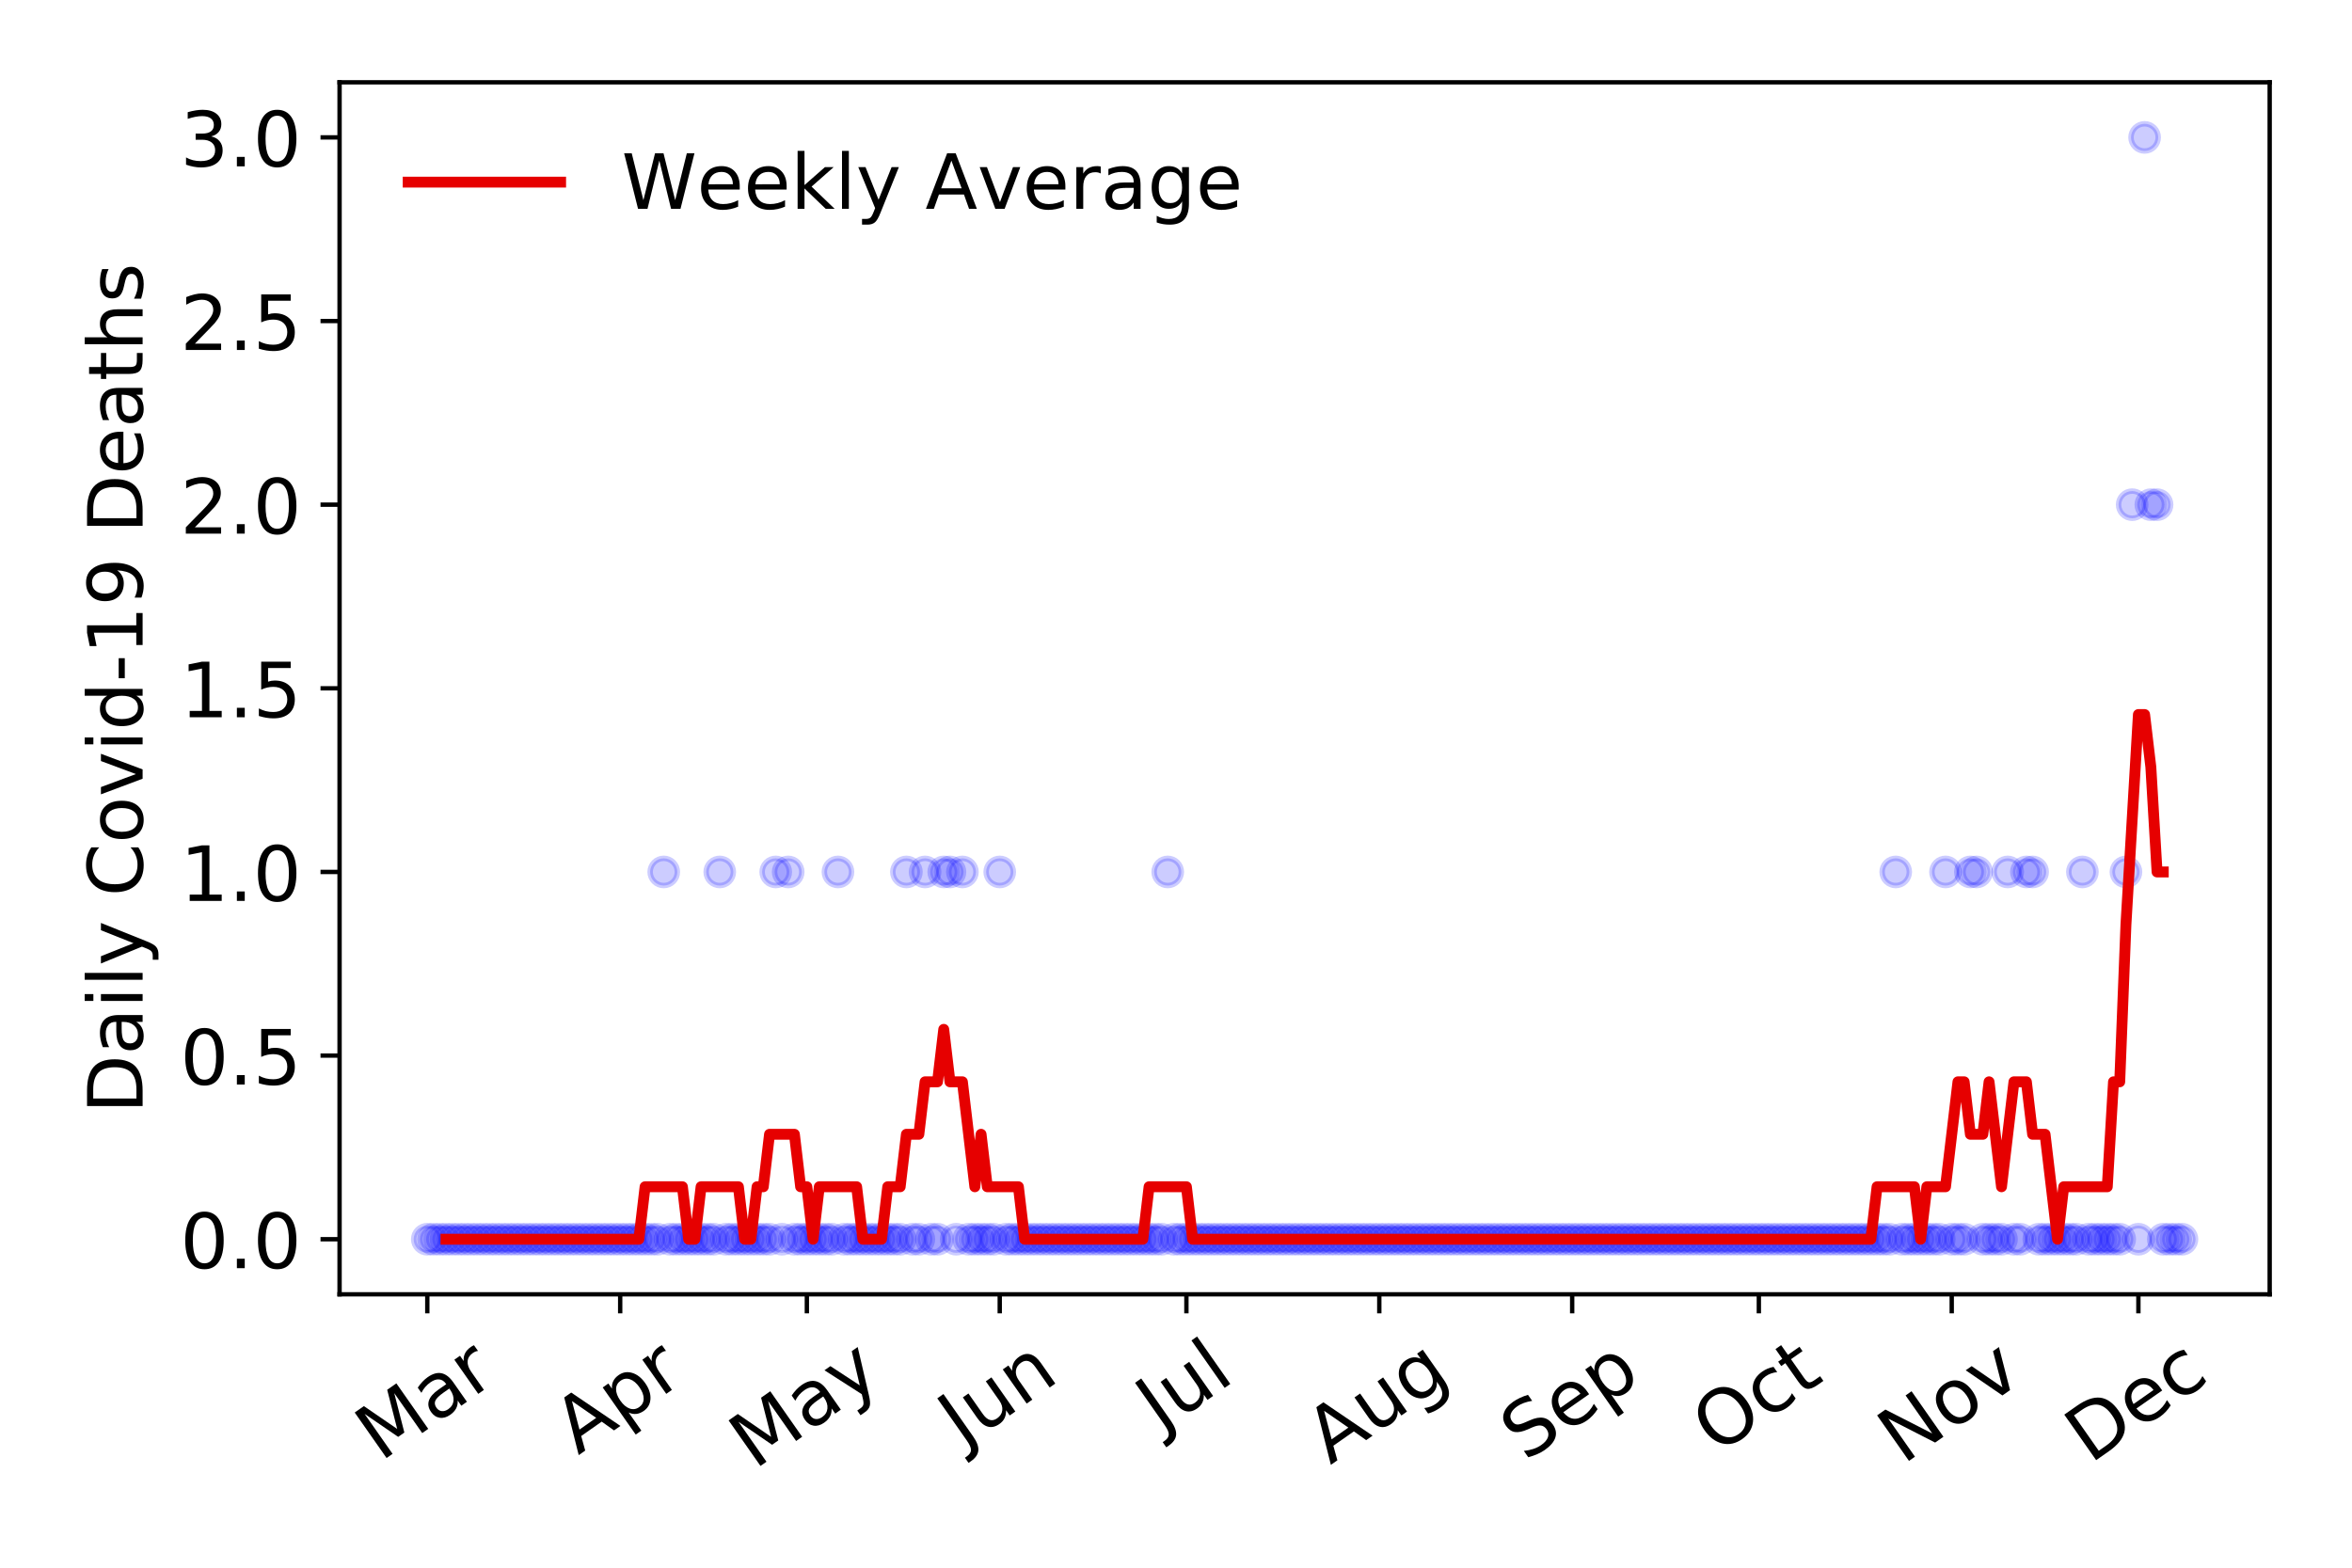 <?xml version="1.0" encoding="utf-8" standalone="no"?>
<!DOCTYPE svg PUBLIC "-//W3C//DTD SVG 1.1//EN"
  "http://www.w3.org/Graphics/SVG/1.1/DTD/svg11.dtd">
<!-- Created with matplotlib (https://matplotlib.org/) -->
<svg height="288pt" version="1.1" viewBox="0 0 432 288" width="432pt" xmlns="http://www.w3.org/2000/svg" xmlns:xlink="http://www.w3.org/1999/xlink">
 <defs>
  <style type="text/css">
*{stroke-linecap:butt;stroke-linejoin:round;}
  </style>
 </defs>
 <g id="figure_1">
  <g id="patch_1">
   <path d="M 0 288 
L 432 288 
L 432 0 
L 0 0 
z
" style="fill:#ffffff;"/>
  </g>
  <g id="axes_1">
   <g id="patch_2">
    <path d="M 62.37 237.778 
L 416.88 237.778 
L 416.88 15.12 
L 62.37 15.12 
z
" style="fill:#ffffff;"/>
   </g>
   <g id="matplotlib.axis_1">
    <g id="xtick_1">
     <g id="line2d_1">
      <defs>
       <path d="M 0 0 
L 0 3.5 
" id="mb2188088ee" style="stroke:#000000;stroke-width:0.8;"/>
      </defs>
      <g>
       <use style="stroke:#000000;stroke-width:0.8;" x="78.484" xlink:href="#mb2188088ee" y="237.778"/>
      </g>
     </g>
     <g id="text_1">
      <!-- Mar -->
      <defs>
       <path d="M 9.812 72.906 
L 24.516 72.906 
L 43.109 23.297 
L 61.812 72.906 
L 76.516 72.906 
L 76.516 0 
L 66.891 0 
L 66.891 64.016 
L 48.094 14.016 
L 38.188 14.016 
L 19.391 64.016 
L 19.391 0 
L 9.812 0 
z
" id="DejaVuSans-77"/>
       <path d="M 34.281 27.484 
Q 23.391 27.484 19.188 25 
Q 14.984 22.516 14.984 16.5 
Q 14.984 11.719 18.141 8.906 
Q 21.297 6.109 26.703 6.109 
Q 34.188 6.109 38.703 11.406 
Q 43.219 16.703 43.219 25.484 
L 43.219 27.484 
z
M 52.203 31.203 
L 52.203 0 
L 43.219 0 
L 43.219 8.297 
Q 40.141 3.328 35.547 0.953 
Q 30.953 -1.422 24.312 -1.422 
Q 15.922 -1.422 10.953 3.297 
Q 6 8.016 6 15.922 
Q 6 25.141 12.172 29.828 
Q 18.359 34.516 30.609 34.516 
L 43.219 34.516 
L 43.219 35.406 
Q 43.219 41.609 39.141 45 
Q 35.062 48.391 27.688 48.391 
Q 23 48.391 18.547 47.266 
Q 14.109 46.141 10.016 43.891 
L 10.016 52.203 
Q 14.938 54.109 19.578 55.047 
Q 24.219 56 28.609 56 
Q 40.484 56 46.344 49.844 
Q 52.203 43.703 52.203 31.203 
z
" id="DejaVuSans-97"/>
       <path d="M 41.109 46.297 
Q 39.594 47.172 37.812 47.578 
Q 36.031 48 33.891 48 
Q 26.266 48 22.188 43.047 
Q 18.109 38.094 18.109 28.812 
L 18.109 0 
L 9.078 0 
L 9.078 54.688 
L 18.109 54.688 
L 18.109 46.188 
Q 20.953 51.172 25.484 53.578 
Q 30.031 56 36.531 56 
Q 37.453 56 38.578 55.875 
Q 39.703 55.766 41.062 55.516 
z
" id="DejaVuSans-114"/>
      </defs>
      <g transform="translate(69.881 268.643)rotate(-35)scale(0.14 -0.14)">
       <use xlink:href="#DejaVuSans-77"/>
       <use x="86.279" xlink:href="#DejaVuSans-97"/>
       <use x="147.559" xlink:href="#DejaVuSans-114"/>
      </g>
     </g>
    </g>
    <g id="xtick_2">
     <g id="line2d_2">
      <g>
       <use style="stroke:#000000;stroke-width:0.8;" x="113.912" xlink:href="#mb2188088ee" y="237.778"/>
      </g>
     </g>
     <g id="text_2">
      <!-- Apr -->
      <defs>
       <path d="M 34.188 63.188 
L 20.797 26.906 
L 47.609 26.906 
z
M 28.609 72.906 
L 39.797 72.906 
L 67.578 0 
L 57.328 0 
L 50.688 18.703 
L 17.828 18.703 
L 11.188 0 
L 0.781 0 
z
" id="DejaVuSans-65"/>
       <path d="M 18.109 8.203 
L 18.109 -20.797 
L 9.078 -20.797 
L 9.078 54.688 
L 18.109 54.688 
L 18.109 46.391 
Q 20.953 51.266 25.266 53.625 
Q 29.594 56 35.594 56 
Q 45.562 56 51.781 48.094 
Q 58.016 40.188 58.016 27.297 
Q 58.016 14.406 51.781 6.484 
Q 45.562 -1.422 35.594 -1.422 
Q 29.594 -1.422 25.266 0.953 
Q 20.953 3.328 18.109 8.203 
z
M 48.688 27.297 
Q 48.688 37.203 44.609 42.844 
Q 40.531 48.484 33.406 48.484 
Q 26.266 48.484 22.188 42.844 
Q 18.109 37.203 18.109 27.297 
Q 18.109 17.391 22.188 11.75 
Q 26.266 6.109 33.406 6.109 
Q 40.531 6.109 44.609 11.75 
Q 48.688 17.391 48.688 27.297 
z
" id="DejaVuSans-112"/>
      </defs>
      <g transform="translate(106.208 267.384)rotate(-35)scale(0.14 -0.14)">
       <use xlink:href="#DejaVuSans-65"/>
       <use x="68.408" xlink:href="#DejaVuSans-112"/>
       <use x="131.885" xlink:href="#DejaVuSans-114"/>
      </g>
     </g>
    </g>
    <g id="xtick_3">
     <g id="line2d_3">
      <g>
       <use style="stroke:#000000;stroke-width:0.8;" x="148.198" xlink:href="#mb2188088ee" y="237.778"/>
      </g>
     </g>
     <g id="text_3">
      <!-- May -->
      <defs>
       <path d="M 32.172 -5.078 
Q 28.375 -14.844 24.75 -17.812 
Q 21.141 -20.797 15.094 -20.797 
L 7.906 -20.797 
L 7.906 -13.281 
L 13.188 -13.281 
Q 16.891 -13.281 18.938 -11.516 
Q 21 -9.766 23.484 -3.219 
L 25.094 0.875 
L 2.984 54.688 
L 12.5 54.688 
L 29.594 11.922 
L 46.688 54.688 
L 56.203 54.688 
z
" id="DejaVuSans-121"/>
      </defs>
      <g transform="translate(138.558 270.094)rotate(-35)scale(0.14 -0.14)">
       <use xlink:href="#DejaVuSans-77"/>
       <use x="86.279" xlink:href="#DejaVuSans-97"/>
       <use x="147.559" xlink:href="#DejaVuSans-121"/>
      </g>
     </g>
    </g>
    <g id="xtick_4">
     <g id="line2d_4">
      <g>
       <use style="stroke:#000000;stroke-width:0.8;" x="183.626" xlink:href="#mb2188088ee" y="237.778"/>
      </g>
     </g>
     <g id="text_4">
      <!-- Jun -->
      <defs>
       <path d="M 9.812 72.906 
L 19.672 72.906 
L 19.672 5.078 
Q 19.672 -8.109 14.672 -14.062 
Q 9.672 -20.016 -1.422 -20.016 
L -5.172 -20.016 
L -5.172 -11.719 
L -2.094 -11.719 
Q 4.438 -11.719 7.125 -8.047 
Q 9.812 -4.391 9.812 5.078 
z
" id="DejaVuSans-74"/>
       <path d="M 8.5 21.578 
L 8.5 54.688 
L 17.484 54.688 
L 17.484 21.922 
Q 17.484 14.156 20.5 10.266 
Q 23.531 6.391 29.594 6.391 
Q 36.859 6.391 41.078 11.031 
Q 45.312 15.672 45.312 23.688 
L 45.312 54.688 
L 54.297 54.688 
L 54.297 0 
L 45.312 0 
L 45.312 8.406 
Q 42.047 3.422 37.719 1 
Q 33.406 -1.422 27.688 -1.422 
Q 18.266 -1.422 13.375 4.438 
Q 8.5 10.297 8.5 21.578 
z
M 31.109 56 
z
" id="DejaVuSans-117"/>
       <path d="M 54.891 33.016 
L 54.891 0 
L 45.906 0 
L 45.906 32.719 
Q 45.906 40.484 42.875 44.328 
Q 39.844 48.188 33.797 48.188 
Q 26.516 48.188 22.312 43.547 
Q 18.109 38.922 18.109 30.906 
L 18.109 0 
L 9.078 0 
L 9.078 54.688 
L 18.109 54.688 
L 18.109 46.188 
Q 21.344 51.125 25.703 53.562 
Q 30.078 56 35.797 56 
Q 45.219 56 50.047 50.172 
Q 54.891 44.344 54.891 33.016 
z
" id="DejaVuSans-110"/>
      </defs>
      <g transform="translate(176.882 266.039)rotate(-35)scale(0.14 -0.14)">
       <use xlink:href="#DejaVuSans-74"/>
       <use x="29.492" xlink:href="#DejaVuSans-117"/>
       <use x="92.871" xlink:href="#DejaVuSans-110"/>
      </g>
     </g>
    </g>
    <g id="xtick_5">
     <g id="line2d_5">
      <g>
       <use style="stroke:#000000;stroke-width:0.8;" x="217.911" xlink:href="#mb2188088ee" y="237.778"/>
      </g>
     </g>
     <g id="text_5">
      <!-- Jul -->
      <defs>
       <path d="M 9.422 75.984 
L 18.406 75.984 
L 18.406 0 
L 9.422 0 
z
" id="DejaVuSans-108"/>
      </defs>
      <g transform="translate(213.208 263.181)rotate(-35)scale(0.14 -0.14)">
       <use xlink:href="#DejaVuSans-74"/>
       <use x="29.492" xlink:href="#DejaVuSans-117"/>
       <use x="92.871" xlink:href="#DejaVuSans-108"/>
      </g>
     </g>
    </g>
    <g id="xtick_6">
     <g id="line2d_6">
      <g>
       <use style="stroke:#000000;stroke-width:0.8;" x="253.339" xlink:href="#mb2188088ee" y="237.778"/>
      </g>
     </g>
     <g id="text_6">
      <!-- Aug -->
      <defs>
       <path d="M 45.406 27.984 
Q 45.406 37.75 41.375 43.109 
Q 37.359 48.484 30.078 48.484 
Q 22.859 48.484 18.828 43.109 
Q 14.797 37.75 14.797 27.984 
Q 14.797 18.266 18.828 12.891 
Q 22.859 7.516 30.078 7.516 
Q 37.359 7.516 41.375 12.891 
Q 45.406 18.266 45.406 27.984 
z
M 54.391 6.781 
Q 54.391 -7.172 48.188 -13.984 
Q 42 -20.797 29.203 -20.797 
Q 24.469 -20.797 20.266 -20.094 
Q 16.062 -19.391 12.109 -17.922 
L 12.109 -9.188 
Q 16.062 -11.328 19.922 -12.344 
Q 23.781 -13.375 27.781 -13.375 
Q 36.625 -13.375 41.016 -8.766 
Q 45.406 -4.156 45.406 5.172 
L 45.406 9.625 
Q 42.625 4.781 38.281 2.391 
Q 33.938 0 27.875 0 
Q 17.828 0 11.672 7.656 
Q 5.516 15.328 5.516 27.984 
Q 5.516 40.672 11.672 48.328 
Q 17.828 56 27.875 56 
Q 33.938 56 38.281 53.609 
Q 42.625 51.219 45.406 46.391 
L 45.406 54.688 
L 54.391 54.688 
z
" id="DejaVuSans-103"/>
      </defs>
      <g transform="translate(244.358 269.172)rotate(-35)scale(0.14 -0.14)">
       <use xlink:href="#DejaVuSans-65"/>
       <use x="68.408" xlink:href="#DejaVuSans-117"/>
       <use x="131.787" xlink:href="#DejaVuSans-103"/>
      </g>
     </g>
    </g>
    <g id="xtick_7">
     <g id="line2d_7">
      <g>
       <use style="stroke:#000000;stroke-width:0.8;" x="288.767" xlink:href="#mb2188088ee" y="237.778"/>
      </g>
     </g>
     <g id="text_7">
      <!-- Sep -->
      <defs>
       <path d="M 53.516 70.516 
L 53.516 60.891 
Q 47.906 63.578 42.922 64.891 
Q 37.938 66.219 33.297 66.219 
Q 25.25 66.219 20.875 63.094 
Q 16.5 59.969 16.5 54.203 
Q 16.5 49.359 19.406 46.891 
Q 22.312 44.438 30.422 42.922 
L 36.375 41.703 
Q 47.406 39.594 52.656 34.297 
Q 57.906 29 57.906 20.125 
Q 57.906 9.516 50.797 4.047 
Q 43.703 -1.422 29.984 -1.422 
Q 24.812 -1.422 18.969 -0.25 
Q 13.141 0.922 6.891 3.219 
L 6.891 13.375 
Q 12.891 10.016 18.656 8.297 
Q 24.422 6.594 29.984 6.594 
Q 38.422 6.594 43.016 9.906 
Q 47.609 13.234 47.609 19.391 
Q 47.609 24.75 44.312 27.781 
Q 41.016 30.812 33.5 32.328 
L 27.484 33.5 
Q 16.453 35.688 11.516 40.375 
Q 6.594 45.062 6.594 53.422 
Q 6.594 63.094 13.406 68.656 
Q 20.219 74.219 32.172 74.219 
Q 37.312 74.219 42.625 73.281 
Q 47.953 72.359 53.516 70.516 
z
" id="DejaVuSans-83"/>
       <path d="M 56.203 29.594 
L 56.203 25.203 
L 14.891 25.203 
Q 15.484 15.922 20.484 11.062 
Q 25.484 6.203 34.422 6.203 
Q 39.594 6.203 44.453 7.469 
Q 49.312 8.734 54.109 11.281 
L 54.109 2.781 
Q 49.266 0.734 44.188 -0.344 
Q 39.109 -1.422 33.891 -1.422 
Q 20.797 -1.422 13.156 6.188 
Q 5.516 13.812 5.516 26.812 
Q 5.516 40.234 12.766 48.109 
Q 20.016 56 32.328 56 
Q 43.359 56 49.781 48.891 
Q 56.203 41.797 56.203 29.594 
z
M 47.219 32.234 
Q 47.125 39.594 43.094 43.984 
Q 39.062 48.391 32.422 48.391 
Q 24.906 48.391 20.391 44.141 
Q 15.875 39.891 15.188 32.172 
z
" id="DejaVuSans-101"/>
      </defs>
      <g transform="translate(280.174 268.629)rotate(-35)scale(0.14 -0.14)">
       <use xlink:href="#DejaVuSans-83"/>
       <use x="63.477" xlink:href="#DejaVuSans-101"/>
       <use x="125" xlink:href="#DejaVuSans-112"/>
      </g>
     </g>
    </g>
    <g id="xtick_8">
     <g id="line2d_8">
      <g>
       <use style="stroke:#000000;stroke-width:0.8;" x="323.053" xlink:href="#mb2188088ee" y="237.778"/>
      </g>
     </g>
     <g id="text_8">
      <!-- Oct -->
      <defs>
       <path d="M 39.406 66.219 
Q 28.656 66.219 22.328 58.203 
Q 16.016 50.203 16.016 36.375 
Q 16.016 22.609 22.328 14.594 
Q 28.656 6.594 39.406 6.594 
Q 50.141 6.594 56.422 14.594 
Q 62.703 22.609 62.703 36.375 
Q 62.703 50.203 56.422 58.203 
Q 50.141 66.219 39.406 66.219 
z
M 39.406 74.219 
Q 54.734 74.219 63.906 63.938 
Q 73.094 53.656 73.094 36.375 
Q 73.094 19.141 63.906 8.859 
Q 54.734 -1.422 39.406 -1.422 
Q 24.031 -1.422 14.812 8.828 
Q 5.609 19.094 5.609 36.375 
Q 5.609 53.656 14.812 63.938 
Q 24.031 74.219 39.406 74.219 
z
" id="DejaVuSans-79"/>
       <path d="M 48.781 52.594 
L 48.781 44.188 
Q 44.969 46.297 41.141 47.344 
Q 37.312 48.391 33.406 48.391 
Q 24.656 48.391 19.812 42.844 
Q 14.984 37.312 14.984 27.297 
Q 14.984 17.281 19.812 11.734 
Q 24.656 6.203 33.406 6.203 
Q 37.312 6.203 41.141 7.25 
Q 44.969 8.297 48.781 10.406 
L 48.781 2.094 
Q 45.016 0.344 40.984 -0.531 
Q 36.969 -1.422 32.422 -1.422 
Q 20.062 -1.422 12.781 6.344 
Q 5.516 14.109 5.516 27.297 
Q 5.516 40.672 12.859 48.328 
Q 20.219 56 33.016 56 
Q 37.156 56 41.109 55.141 
Q 45.062 54.297 48.781 52.594 
z
" id="DejaVuSans-99"/>
       <path d="M 18.312 70.219 
L 18.312 54.688 
L 36.812 54.688 
L 36.812 47.703 
L 18.312 47.703 
L 18.312 18.016 
Q 18.312 11.328 20.141 9.422 
Q 21.969 7.516 27.594 7.516 
L 36.812 7.516 
L 36.812 0 
L 27.594 0 
Q 17.188 0 13.234 3.875 
Q 9.281 7.766 9.281 18.016 
L 9.281 47.703 
L 2.688 47.703 
L 2.688 54.688 
L 9.281 54.688 
L 9.281 70.219 
z
" id="DejaVuSans-116"/>
      </defs>
      <g transform="translate(315.354 267.377)rotate(-35)scale(0.14 -0.14)">
       <use xlink:href="#DejaVuSans-79"/>
       <use x="78.711" xlink:href="#DejaVuSans-99"/>
       <use x="133.691" xlink:href="#DejaVuSans-116"/>
      </g>
     </g>
    </g>
    <g id="xtick_9">
     <g id="line2d_9">
      <g>
       <use style="stroke:#000000;stroke-width:0.8;" x="358.481" xlink:href="#mb2188088ee" y="237.778"/>
      </g>
     </g>
     <g id="text_9">
      <!-- Nov -->
      <defs>
       <path d="M 9.812 72.906 
L 23.094 72.906 
L 55.422 11.922 
L 55.422 72.906 
L 64.984 72.906 
L 64.984 0 
L 51.703 0 
L 19.391 60.984 
L 19.391 0 
L 9.812 0 
z
" id="DejaVuSans-78"/>
       <path d="M 30.609 48.391 
Q 23.391 48.391 19.188 42.75 
Q 14.984 37.109 14.984 27.297 
Q 14.984 17.484 19.156 11.844 
Q 23.344 6.203 30.609 6.203 
Q 37.797 6.203 41.984 11.859 
Q 46.188 17.531 46.188 27.297 
Q 46.188 37.016 41.984 42.703 
Q 37.797 48.391 30.609 48.391 
z
M 30.609 56 
Q 42.328 56 49.016 48.375 
Q 55.719 40.766 55.719 27.297 
Q 55.719 13.875 49.016 6.219 
Q 42.328 -1.422 30.609 -1.422 
Q 18.844 -1.422 12.172 6.219 
Q 5.516 13.875 5.516 27.297 
Q 5.516 40.766 12.172 48.375 
Q 18.844 56 30.609 56 
z
" id="DejaVuSans-111"/>
       <path d="M 2.984 54.688 
L 12.5 54.688 
L 29.594 8.797 
L 46.688 54.688 
L 56.203 54.688 
L 35.688 0 
L 23.484 0 
z
" id="DejaVuSans-118"/>
      </defs>
      <g transform="translate(349.504 269.166)rotate(-35)scale(0.14 -0.14)">
       <use xlink:href="#DejaVuSans-78"/>
       <use x="74.805" xlink:href="#DejaVuSans-111"/>
       <use x="135.986" xlink:href="#DejaVuSans-118"/>
      </g>
     </g>
    </g>
    <g id="xtick_10">
     <g id="line2d_10">
      <g>
       <use style="stroke:#000000;stroke-width:0.8;" x="392.766" xlink:href="#mb2188088ee" y="237.778"/>
      </g>
     </g>
     <g id="text_10">
      <!-- Dec -->
      <defs>
       <path d="M 19.672 64.797 
L 19.672 8.109 
L 31.594 8.109 
Q 46.688 8.109 53.688 14.938 
Q 60.688 21.781 60.688 36.531 
Q 60.688 51.172 53.688 57.984 
Q 46.688 64.797 31.594 64.797 
z
M 9.812 72.906 
L 30.078 72.906 
Q 51.266 72.906 61.172 64.094 
Q 71.094 55.281 71.094 36.531 
Q 71.094 17.672 61.125 8.828 
Q 51.172 0 30.078 0 
L 9.812 0 
z
" id="DejaVuSans-68"/>
      </defs>
      <g transform="translate(383.885 269.032)rotate(-35)scale(0.14 -0.14)">
       <use xlink:href="#DejaVuSans-68"/>
       <use x="77.002" xlink:href="#DejaVuSans-101"/>
       <use x="138.525" xlink:href="#DejaVuSans-99"/>
      </g>
     </g>
    </g>
   </g>
   <g id="matplotlib.axis_2">
    <g id="ytick_1">
     <g id="line2d_11">
      <defs>
       <path d="M 0 0 
L -3.5 0 
" id="m1d841c787b" style="stroke:#000000;stroke-width:0.8;"/>
      </defs>
      <g>
       <use style="stroke:#000000;stroke-width:0.8;" x="62.37" xlink:href="#m1d841c787b" y="227.657"/>
      </g>
     </g>
     <g id="text_11">
      <!-- 0.0 -->
      <defs>
       <path d="M 31.781 66.406 
Q 24.172 66.406 20.328 58.906 
Q 16.5 51.422 16.5 36.375 
Q 16.5 21.391 20.328 13.891 
Q 24.172 6.391 31.781 6.391 
Q 39.453 6.391 43.281 13.891 
Q 47.125 21.391 47.125 36.375 
Q 47.125 51.422 43.281 58.906 
Q 39.453 66.406 31.781 66.406 
z
M 31.781 74.219 
Q 44.047 74.219 50.516 64.516 
Q 56.984 54.828 56.984 36.375 
Q 56.984 17.969 50.516 8.266 
Q 44.047 -1.422 31.781 -1.422 
Q 19.531 -1.422 13.062 8.266 
Q 6.594 17.969 6.594 36.375 
Q 6.594 54.828 13.062 64.516 
Q 19.531 74.219 31.781 74.219 
z
" id="DejaVuSans-48"/>
       <path d="M 10.688 12.406 
L 21 12.406 
L 21 0 
L 10.688 0 
z
" id="DejaVuSans-46"/>
      </defs>
      <g transform="translate(33.106 232.976)scale(0.14 -0.14)">
       <use xlink:href="#DejaVuSans-48"/>
       <use x="63.623" xlink:href="#DejaVuSans-46"/>
       <use x="95.41" xlink:href="#DejaVuSans-48"/>
      </g>
     </g>
    </g>
    <g id="ytick_2">
     <g id="line2d_12">
      <g>
       <use style="stroke:#000000;stroke-width:0.8;" x="62.37" xlink:href="#m1d841c787b" y="193.921"/>
      </g>
     </g>
     <g id="text_12">
      <!-- 0.5 -->
      <defs>
       <path d="M 10.797 72.906 
L 49.516 72.906 
L 49.516 64.594 
L 19.828 64.594 
L 19.828 46.734 
Q 21.969 47.469 24.109 47.828 
Q 26.266 48.188 28.422 48.188 
Q 40.625 48.188 47.75 41.5 
Q 54.891 34.812 54.891 23.391 
Q 54.891 11.625 47.562 5.094 
Q 40.234 -1.422 26.906 -1.422 
Q 22.312 -1.422 17.547 -0.641 
Q 12.797 0.141 7.719 1.703 
L 7.719 11.625 
Q 12.109 9.234 16.797 8.062 
Q 21.484 6.891 26.703 6.891 
Q 35.156 6.891 40.078 11.328 
Q 45.016 15.766 45.016 23.391 
Q 45.016 31 40.078 35.438 
Q 35.156 39.891 26.703 39.891 
Q 22.75 39.891 18.812 39.016 
Q 14.891 38.141 10.797 36.281 
z
" id="DejaVuSans-53"/>
      </defs>
      <g transform="translate(33.106 199.24)scale(0.14 -0.14)">
       <use xlink:href="#DejaVuSans-48"/>
       <use x="63.623" xlink:href="#DejaVuSans-46"/>
       <use x="95.41" xlink:href="#DejaVuSans-53"/>
      </g>
     </g>
    </g>
    <g id="ytick_3">
     <g id="line2d_13">
      <g>
       <use style="stroke:#000000;stroke-width:0.8;" x="62.37" xlink:href="#m1d841c787b" y="160.185"/>
      </g>
     </g>
     <g id="text_13">
      <!-- 1.0 -->
      <defs>
       <path d="M 12.406 8.297 
L 28.516 8.297 
L 28.516 63.922 
L 10.984 60.406 
L 10.984 69.391 
L 28.422 72.906 
L 38.281 72.906 
L 38.281 8.297 
L 54.391 8.297 
L 54.391 0 
L 12.406 0 
z
" id="DejaVuSans-49"/>
      </defs>
      <g transform="translate(33.106 165.504)scale(0.14 -0.14)">
       <use xlink:href="#DejaVuSans-49"/>
       <use x="63.623" xlink:href="#DejaVuSans-46"/>
       <use x="95.41" xlink:href="#DejaVuSans-48"/>
      </g>
     </g>
    </g>
    <g id="ytick_4">
     <g id="line2d_14">
      <g>
       <use style="stroke:#000000;stroke-width:0.8;" x="62.37" xlink:href="#m1d841c787b" y="126.449"/>
      </g>
     </g>
     <g id="text_14">
      <!-- 1.5 -->
      <g transform="translate(33.106 131.768)scale(0.14 -0.14)">
       <use xlink:href="#DejaVuSans-49"/>
       <use x="63.623" xlink:href="#DejaVuSans-46"/>
       <use x="95.41" xlink:href="#DejaVuSans-53"/>
      </g>
     </g>
    </g>
    <g id="ytick_5">
     <g id="line2d_15">
      <g>
       <use style="stroke:#000000;stroke-width:0.8;" x="62.37" xlink:href="#m1d841c787b" y="92.713"/>
      </g>
     </g>
     <g id="text_15">
      <!-- 2.0 -->
      <defs>
       <path d="M 19.188 8.297 
L 53.609 8.297 
L 53.609 0 
L 7.328 0 
L 7.328 8.297 
Q 12.938 14.109 22.625 23.891 
Q 32.328 33.688 34.812 36.531 
Q 39.547 41.844 41.422 45.531 
Q 43.312 49.219 43.312 52.781 
Q 43.312 58.594 39.234 62.25 
Q 35.156 65.922 28.609 65.922 
Q 23.969 65.922 18.812 64.312 
Q 13.672 62.703 7.812 59.422 
L 7.812 69.391 
Q 13.766 71.781 18.938 73 
Q 24.125 74.219 28.422 74.219 
Q 39.75 74.219 46.484 68.547 
Q 53.219 62.891 53.219 53.422 
Q 53.219 48.922 51.531 44.891 
Q 49.859 40.875 45.406 35.406 
Q 44.188 33.984 37.641 27.219 
Q 31.109 20.453 19.188 8.297 
z
" id="DejaVuSans-50"/>
      </defs>
      <g transform="translate(33.106 98.032)scale(0.14 -0.14)">
       <use xlink:href="#DejaVuSans-50"/>
       <use x="63.623" xlink:href="#DejaVuSans-46"/>
       <use x="95.41" xlink:href="#DejaVuSans-48"/>
      </g>
     </g>
    </g>
    <g id="ytick_6">
     <g id="line2d_16">
      <g>
       <use style="stroke:#000000;stroke-width:0.8;" x="62.37" xlink:href="#m1d841c787b" y="58.977"/>
      </g>
     </g>
     <g id="text_16">
      <!-- 2.5 -->
      <g transform="translate(33.106 64.296)scale(0.14 -0.14)">
       <use xlink:href="#DejaVuSans-50"/>
       <use x="63.623" xlink:href="#DejaVuSans-46"/>
       <use x="95.41" xlink:href="#DejaVuSans-53"/>
      </g>
     </g>
    </g>
    <g id="ytick_7">
     <g id="line2d_17">
      <g>
       <use style="stroke:#000000;stroke-width:0.8;" x="62.37" xlink:href="#m1d841c787b" y="25.241"/>
      </g>
     </g>
     <g id="text_17">
      <!-- 3.0 -->
      <defs>
       <path d="M 40.578 39.312 
Q 47.656 37.797 51.625 33 
Q 55.609 28.219 55.609 21.188 
Q 55.609 10.406 48.188 4.484 
Q 40.766 -1.422 27.094 -1.422 
Q 22.516 -1.422 17.656 -0.516 
Q 12.797 0.391 7.625 2.203 
L 7.625 11.719 
Q 11.719 9.328 16.594 8.109 
Q 21.484 6.891 26.812 6.891 
Q 36.078 6.891 40.938 10.547 
Q 45.797 14.203 45.797 21.188 
Q 45.797 27.641 41.281 31.266 
Q 36.766 34.906 28.719 34.906 
L 20.219 34.906 
L 20.219 43.016 
L 29.109 43.016 
Q 36.375 43.016 40.234 45.922 
Q 44.094 48.828 44.094 54.297 
Q 44.094 59.906 40.109 62.906 
Q 36.141 65.922 28.719 65.922 
Q 24.656 65.922 20.016 65.031 
Q 15.375 64.156 9.812 62.312 
L 9.812 71.094 
Q 15.438 72.656 20.344 73.438 
Q 25.25 74.219 29.594 74.219 
Q 40.828 74.219 47.359 69.109 
Q 53.906 64.016 53.906 55.328 
Q 53.906 49.266 50.438 45.094 
Q 46.969 40.922 40.578 39.312 
z
" id="DejaVuSans-51"/>
      </defs>
      <g transform="translate(33.106 30.56)scale(0.14 -0.14)">
       <use xlink:href="#DejaVuSans-51"/>
       <use x="63.623" xlink:href="#DejaVuSans-46"/>
       <use x="95.41" xlink:href="#DejaVuSans-48"/>
      </g>
     </g>
    </g>
    <g id="text_18">
     <!-- Daily Covid-19 Deaths -->
     <defs>
      <path d="M 9.422 54.688 
L 18.406 54.688 
L 18.406 0 
L 9.422 0 
z
M 9.422 75.984 
L 18.406 75.984 
L 18.406 64.594 
L 9.422 64.594 
z
" id="DejaVuSans-105"/>
      <path id="DejaVuSans-32"/>
      <path d="M 64.406 67.281 
L 64.406 56.891 
Q 59.422 61.531 53.781 63.812 
Q 48.141 66.109 41.797 66.109 
Q 29.297 66.109 22.656 58.469 
Q 16.016 50.828 16.016 36.375 
Q 16.016 21.969 22.656 14.328 
Q 29.297 6.688 41.797 6.688 
Q 48.141 6.688 53.781 8.984 
Q 59.422 11.281 64.406 15.922 
L 64.406 5.609 
Q 59.234 2.094 53.438 0.328 
Q 47.656 -1.422 41.219 -1.422 
Q 24.656 -1.422 15.125 8.703 
Q 5.609 18.844 5.609 36.375 
Q 5.609 53.953 15.125 64.078 
Q 24.656 74.219 41.219 74.219 
Q 47.75 74.219 53.531 72.484 
Q 59.328 70.75 64.406 67.281 
z
" id="DejaVuSans-67"/>
      <path d="M 45.406 46.391 
L 45.406 75.984 
L 54.391 75.984 
L 54.391 0 
L 45.406 0 
L 45.406 8.203 
Q 42.578 3.328 38.25 0.953 
Q 33.938 -1.422 27.875 -1.422 
Q 17.969 -1.422 11.734 6.484 
Q 5.516 14.406 5.516 27.297 
Q 5.516 40.188 11.734 48.094 
Q 17.969 56 27.875 56 
Q 33.938 56 38.25 53.625 
Q 42.578 51.266 45.406 46.391 
z
M 14.797 27.297 
Q 14.797 17.391 18.875 11.75 
Q 22.953 6.109 30.078 6.109 
Q 37.203 6.109 41.297 11.75 
Q 45.406 17.391 45.406 27.297 
Q 45.406 37.203 41.297 42.844 
Q 37.203 48.484 30.078 48.484 
Q 22.953 48.484 18.875 42.844 
Q 14.797 37.203 14.797 27.297 
z
" id="DejaVuSans-100"/>
      <path d="M 4.891 31.391 
L 31.203 31.391 
L 31.203 23.391 
L 4.891 23.391 
z
" id="DejaVuSans-45"/>
      <path d="M 10.984 1.516 
L 10.984 10.5 
Q 14.703 8.734 18.5 7.812 
Q 22.312 6.891 25.984 6.891 
Q 35.75 6.891 40.891 13.453 
Q 46.047 20.016 46.781 33.406 
Q 43.953 29.203 39.594 26.953 
Q 35.25 24.703 29.984 24.703 
Q 19.047 24.703 12.672 31.312 
Q 6.297 37.938 6.297 49.422 
Q 6.297 60.641 12.938 67.422 
Q 19.578 74.219 30.609 74.219 
Q 43.266 74.219 49.922 64.516 
Q 56.594 54.828 56.594 36.375 
Q 56.594 19.141 48.406 8.859 
Q 40.234 -1.422 26.422 -1.422 
Q 22.703 -1.422 18.891 -0.688 
Q 15.094 0.047 10.984 1.516 
z
M 30.609 32.422 
Q 37.25 32.422 41.125 36.953 
Q 45.016 41.5 45.016 49.422 
Q 45.016 57.281 41.125 61.844 
Q 37.25 66.406 30.609 66.406 
Q 23.969 66.406 20.094 61.844 
Q 16.219 57.281 16.219 49.422 
Q 16.219 41.5 20.094 36.953 
Q 23.969 32.422 30.609 32.422 
z
" id="DejaVuSans-57"/>
      <path d="M 54.891 33.016 
L 54.891 0 
L 45.906 0 
L 45.906 32.719 
Q 45.906 40.484 42.875 44.328 
Q 39.844 48.188 33.797 48.188 
Q 26.516 48.188 22.312 43.547 
Q 18.109 38.922 18.109 30.906 
L 18.109 0 
L 9.078 0 
L 9.078 75.984 
L 18.109 75.984 
L 18.109 46.188 
Q 21.344 51.125 25.703 53.562 
Q 30.078 56 35.797 56 
Q 45.219 56 50.047 50.172 
Q 54.891 44.344 54.891 33.016 
z
" id="DejaVuSans-104"/>
      <path d="M 44.281 53.078 
L 44.281 44.578 
Q 40.484 46.531 36.375 47.5 
Q 32.281 48.484 27.875 48.484 
Q 21.188 48.484 17.844 46.438 
Q 14.5 44.391 14.5 40.281 
Q 14.5 37.156 16.891 35.375 
Q 19.281 33.594 26.516 31.984 
L 29.594 31.297 
Q 39.156 29.25 43.188 25.516 
Q 47.219 21.781 47.219 15.094 
Q 47.219 7.469 41.188 3.016 
Q 35.156 -1.422 24.609 -1.422 
Q 20.219 -1.422 15.453 -0.562 
Q 10.688 0.297 5.422 2 
L 5.422 11.281 
Q 10.406 8.688 15.234 7.391 
Q 20.062 6.109 24.812 6.109 
Q 31.156 6.109 34.562 8.281 
Q 37.984 10.453 37.984 14.406 
Q 37.984 18.062 35.516 20.016 
Q 33.062 21.969 24.703 23.781 
L 21.578 24.516 
Q 13.234 26.266 9.516 29.906 
Q 5.812 33.547 5.812 39.891 
Q 5.812 47.609 11.281 51.797 
Q 16.75 56 26.812 56 
Q 31.781 56 36.172 55.266 
Q 40.578 54.547 44.281 53.078 
z
" id="DejaVuSans-115"/>
     </defs>
     <g transform="translate(26.194 204.56)rotate(-90)scale(0.14 -0.14)">
      <use xlink:href="#DejaVuSans-68"/>
      <use x="77.002" xlink:href="#DejaVuSans-97"/>
      <use x="138.281" xlink:href="#DejaVuSans-105"/>
      <use x="166.064" xlink:href="#DejaVuSans-108"/>
      <use x="193.848" xlink:href="#DejaVuSans-121"/>
      <use x="253.027" xlink:href="#DejaVuSans-32"/>
      <use x="284.814" xlink:href="#DejaVuSans-67"/>
      <use x="354.639" xlink:href="#DejaVuSans-111"/>
      <use x="415.82" xlink:href="#DejaVuSans-118"/>
      <use x="475" xlink:href="#DejaVuSans-105"/>
      <use x="502.783" xlink:href="#DejaVuSans-100"/>
      <use x="566.26" xlink:href="#DejaVuSans-45"/>
      <use x="602.344" xlink:href="#DejaVuSans-49"/>
      <use x="665.967" xlink:href="#DejaVuSans-57"/>
      <use x="729.59" xlink:href="#DejaVuSans-32"/>
      <use x="761.377" xlink:href="#DejaVuSans-68"/>
      <use x="838.379" xlink:href="#DejaVuSans-101"/>
      <use x="899.902" xlink:href="#DejaVuSans-97"/>
      <use x="961.182" xlink:href="#DejaVuSans-116"/>
      <use x="1000.391" xlink:href="#DejaVuSans-104"/>
      <use x="1063.77" xlink:href="#DejaVuSans-115"/>
     </g>
    </g>
   </g>
   <g id="line2d_18">
    <defs>
     <path d="M 0 2.5 
C 0.663 2.5 1.299 2.237 1.768 1.768 
C 2.237 1.299 2.5 0.663 2.5 0 
C 2.5 -0.663 2.237 -1.299 1.768 -1.768 
C 1.299 -2.237 0.663 -2.5 0 -2.5 
C -0.663 -2.5 -1.299 -2.237 -1.768 -1.768 
C -2.237 -1.299 -2.5 -0.663 -2.5 0 
C -2.5 0.663 -2.237 1.299 -1.768 1.768 
C -1.299 2.237 -0.663 2.5 0 2.5 
z
" id="mb7a1fa7cb4" style="stroke:#0000ff;stroke-opacity:0.2;"/>
    </defs>
    <g clip-path="url(#pa45c16e3ae)">
     <use style="fill:#0000ff;fill-opacity:0.2;stroke:#0000ff;stroke-opacity:0.2;" x="78.484" xlink:href="#mb7a1fa7cb4" y="227.657"/>
     <use style="fill:#0000ff;fill-opacity:0.2;stroke:#0000ff;stroke-opacity:0.2;" x="79.627" xlink:href="#mb7a1fa7cb4" y="227.657"/>
     <use style="fill:#0000ff;fill-opacity:0.2;stroke:#0000ff;stroke-opacity:0.2;" x="80.77" xlink:href="#mb7a1fa7cb4" y="227.657"/>
     <use style="fill:#0000ff;fill-opacity:0.2;stroke:#0000ff;stroke-opacity:0.2;" x="81.913" xlink:href="#mb7a1fa7cb4" y="227.657"/>
     <use style="fill:#0000ff;fill-opacity:0.2;stroke:#0000ff;stroke-opacity:0.2;" x="83.055" xlink:href="#mb7a1fa7cb4" y="227.657"/>
     <use style="fill:#0000ff;fill-opacity:0.2;stroke:#0000ff;stroke-opacity:0.2;" x="84.198" xlink:href="#mb7a1fa7cb4" y="227.657"/>
     <use style="fill:#0000ff;fill-opacity:0.2;stroke:#0000ff;stroke-opacity:0.2;" x="85.341" xlink:href="#mb7a1fa7cb4" y="227.657"/>
     <use style="fill:#0000ff;fill-opacity:0.2;stroke:#0000ff;stroke-opacity:0.2;" x="86.484" xlink:href="#mb7a1fa7cb4" y="227.657"/>
     <use style="fill:#0000ff;fill-opacity:0.2;stroke:#0000ff;stroke-opacity:0.2;" x="87.627" xlink:href="#mb7a1fa7cb4" y="227.657"/>
     <use style="fill:#0000ff;fill-opacity:0.2;stroke:#0000ff;stroke-opacity:0.2;" x="88.77" xlink:href="#mb7a1fa7cb4" y="227.657"/>
     <use style="fill:#0000ff;fill-opacity:0.2;stroke:#0000ff;stroke-opacity:0.2;" x="89.913" xlink:href="#mb7a1fa7cb4" y="227.657"/>
     <use style="fill:#0000ff;fill-opacity:0.2;stroke:#0000ff;stroke-opacity:0.2;" x="91.055" xlink:href="#mb7a1fa7cb4" y="227.657"/>
     <use style="fill:#0000ff;fill-opacity:0.2;stroke:#0000ff;stroke-opacity:0.2;" x="92.198" xlink:href="#mb7a1fa7cb4" y="227.657"/>
     <use style="fill:#0000ff;fill-opacity:0.2;stroke:#0000ff;stroke-opacity:0.2;" x="93.341" xlink:href="#mb7a1fa7cb4" y="227.657"/>
     <use style="fill:#0000ff;fill-opacity:0.2;stroke:#0000ff;stroke-opacity:0.2;" x="94.484" xlink:href="#mb7a1fa7cb4" y="227.657"/>
     <use style="fill:#0000ff;fill-opacity:0.2;stroke:#0000ff;stroke-opacity:0.2;" x="95.627" xlink:href="#mb7a1fa7cb4" y="227.657"/>
     <use style="fill:#0000ff;fill-opacity:0.2;stroke:#0000ff;stroke-opacity:0.2;" x="96.77" xlink:href="#mb7a1fa7cb4" y="227.657"/>
     <use style="fill:#0000ff;fill-opacity:0.2;stroke:#0000ff;stroke-opacity:0.2;" x="97.912" xlink:href="#mb7a1fa7cb4" y="227.657"/>
     <use style="fill:#0000ff;fill-opacity:0.2;stroke:#0000ff;stroke-opacity:0.2;" x="99.055" xlink:href="#mb7a1fa7cb4" y="227.657"/>
     <use style="fill:#0000ff;fill-opacity:0.2;stroke:#0000ff;stroke-opacity:0.2;" x="100.198" xlink:href="#mb7a1fa7cb4" y="227.657"/>
     <use style="fill:#0000ff;fill-opacity:0.2;stroke:#0000ff;stroke-opacity:0.2;" x="101.341" xlink:href="#mb7a1fa7cb4" y="227.657"/>
     <use style="fill:#0000ff;fill-opacity:0.2;stroke:#0000ff;stroke-opacity:0.2;" x="102.484" xlink:href="#mb7a1fa7cb4" y="227.657"/>
     <use style="fill:#0000ff;fill-opacity:0.2;stroke:#0000ff;stroke-opacity:0.2;" x="103.627" xlink:href="#mb7a1fa7cb4" y="227.657"/>
     <use style="fill:#0000ff;fill-opacity:0.2;stroke:#0000ff;stroke-opacity:0.2;" x="104.769" xlink:href="#mb7a1fa7cb4" y="227.657"/>
     <use style="fill:#0000ff;fill-opacity:0.2;stroke:#0000ff;stroke-opacity:0.2;" x="105.912" xlink:href="#mb7a1fa7cb4" y="227.657"/>
     <use style="fill:#0000ff;fill-opacity:0.2;stroke:#0000ff;stroke-opacity:0.2;" x="107.055" xlink:href="#mb7a1fa7cb4" y="227.657"/>
     <use style="fill:#0000ff;fill-opacity:0.2;stroke:#0000ff;stroke-opacity:0.2;" x="108.198" xlink:href="#mb7a1fa7cb4" y="227.657"/>
     <use style="fill:#0000ff;fill-opacity:0.2;stroke:#0000ff;stroke-opacity:0.2;" x="109.341" xlink:href="#mb7a1fa7cb4" y="227.657"/>
     <use style="fill:#0000ff;fill-opacity:0.2;stroke:#0000ff;stroke-opacity:0.2;" x="110.484" xlink:href="#mb7a1fa7cb4" y="227.657"/>
     <use style="fill:#0000ff;fill-opacity:0.2;stroke:#0000ff;stroke-opacity:0.2;" x="111.627" xlink:href="#mb7a1fa7cb4" y="227.657"/>
     <use style="fill:#0000ff;fill-opacity:0.2;stroke:#0000ff;stroke-opacity:0.2;" x="112.769" xlink:href="#mb7a1fa7cb4" y="227.657"/>
     <use style="fill:#0000ff;fill-opacity:0.2;stroke:#0000ff;stroke-opacity:0.2;" x="113.912" xlink:href="#mb7a1fa7cb4" y="227.657"/>
     <use style="fill:#0000ff;fill-opacity:0.2;stroke:#0000ff;stroke-opacity:0.2;" x="115.055" xlink:href="#mb7a1fa7cb4" y="227.657"/>
     <use style="fill:#0000ff;fill-opacity:0.2;stroke:#0000ff;stroke-opacity:0.2;" x="116.198" xlink:href="#mb7a1fa7cb4" y="227.657"/>
     <use style="fill:#0000ff;fill-opacity:0.2;stroke:#0000ff;stroke-opacity:0.2;" x="117.341" xlink:href="#mb7a1fa7cb4" y="227.657"/>
     <use style="fill:#0000ff;fill-opacity:0.2;stroke:#0000ff;stroke-opacity:0.2;" x="118.484" xlink:href="#mb7a1fa7cb4" y="227.657"/>
     <use style="fill:#0000ff;fill-opacity:0.2;stroke:#0000ff;stroke-opacity:0.2;" x="119.626" xlink:href="#mb7a1fa7cb4" y="227.657"/>
     <use style="fill:#0000ff;fill-opacity:0.2;stroke:#0000ff;stroke-opacity:0.2;" x="120.769" xlink:href="#mb7a1fa7cb4" y="227.657"/>
     <use style="fill:#0000ff;fill-opacity:0.2;stroke:#0000ff;stroke-opacity:0.2;" x="121.912" xlink:href="#mb7a1fa7cb4" y="160.185"/>
     <use style="fill:#0000ff;fill-opacity:0.2;stroke:#0000ff;stroke-opacity:0.2;" x="123.055" xlink:href="#mb7a1fa7cb4" y="227.657"/>
     <use style="fill:#0000ff;fill-opacity:0.2;stroke:#0000ff;stroke-opacity:0.2;" x="124.198" xlink:href="#mb7a1fa7cb4" y="227.657"/>
     <use style="fill:#0000ff;fill-opacity:0.2;stroke:#0000ff;stroke-opacity:0.2;" x="125.341" xlink:href="#mb7a1fa7cb4" y="227.657"/>
     <use style="fill:#0000ff;fill-opacity:0.2;stroke:#0000ff;stroke-opacity:0.2;" x="126.484" xlink:href="#mb7a1fa7cb4" y="227.657"/>
     <use style="fill:#0000ff;fill-opacity:0.2;stroke:#0000ff;stroke-opacity:0.2;" x="127.626" xlink:href="#mb7a1fa7cb4" y="227.657"/>
     <use style="fill:#0000ff;fill-opacity:0.2;stroke:#0000ff;stroke-opacity:0.2;" x="128.769" xlink:href="#mb7a1fa7cb4" y="227.657"/>
     <use style="fill:#0000ff;fill-opacity:0.2;stroke:#0000ff;stroke-opacity:0.2;" x="129.912" xlink:href="#mb7a1fa7cb4" y="227.657"/>
     <use style="fill:#0000ff;fill-opacity:0.2;stroke:#0000ff;stroke-opacity:0.2;" x="131.055" xlink:href="#mb7a1fa7cb4" y="227.657"/>
     <use style="fill:#0000ff;fill-opacity:0.2;stroke:#0000ff;stroke-opacity:0.2;" x="132.198" xlink:href="#mb7a1fa7cb4" y="160.185"/>
     <use style="fill:#0000ff;fill-opacity:0.2;stroke:#0000ff;stroke-opacity:0.2;" x="133.341" xlink:href="#mb7a1fa7cb4" y="227.657"/>
     <use style="fill:#0000ff;fill-opacity:0.2;stroke:#0000ff;stroke-opacity:0.2;" x="134.483" xlink:href="#mb7a1fa7cb4" y="227.657"/>
     <use style="fill:#0000ff;fill-opacity:0.2;stroke:#0000ff;stroke-opacity:0.2;" x="135.626" xlink:href="#mb7a1fa7cb4" y="227.657"/>
     <use style="fill:#0000ff;fill-opacity:0.2;stroke:#0000ff;stroke-opacity:0.2;" x="136.769" xlink:href="#mb7a1fa7cb4" y="227.657"/>
     <use style="fill:#0000ff;fill-opacity:0.2;stroke:#0000ff;stroke-opacity:0.2;" x="137.912" xlink:href="#mb7a1fa7cb4" y="227.657"/>
     <use style="fill:#0000ff;fill-opacity:0.2;stroke:#0000ff;stroke-opacity:0.2;" x="139.055" xlink:href="#mb7a1fa7cb4" y="227.657"/>
     <use style="fill:#0000ff;fill-opacity:0.2;stroke:#0000ff;stroke-opacity:0.2;" x="140.198" xlink:href="#mb7a1fa7cb4" y="227.657"/>
     <use style="fill:#0000ff;fill-opacity:0.2;stroke:#0000ff;stroke-opacity:0.2;" x="141.34" xlink:href="#mb7a1fa7cb4" y="227.657"/>
     <use style="fill:#0000ff;fill-opacity:0.2;stroke:#0000ff;stroke-opacity:0.2;" x="142.483" xlink:href="#mb7a1fa7cb4" y="160.185"/>
     <use style="fill:#0000ff;fill-opacity:0.2;stroke:#0000ff;stroke-opacity:0.2;" x="143.626" xlink:href="#mb7a1fa7cb4" y="227.657"/>
     <use style="fill:#0000ff;fill-opacity:0.2;stroke:#0000ff;stroke-opacity:0.2;" x="144.769" xlink:href="#mb7a1fa7cb4" y="160.185"/>
     <use style="fill:#0000ff;fill-opacity:0.2;stroke:#0000ff;stroke-opacity:0.2;" x="145.912" xlink:href="#mb7a1fa7cb4" y="227.657"/>
     <use style="fill:#0000ff;fill-opacity:0.2;stroke:#0000ff;stroke-opacity:0.2;" x="147.055" xlink:href="#mb7a1fa7cb4" y="227.657"/>
     <use style="fill:#0000ff;fill-opacity:0.2;stroke:#0000ff;stroke-opacity:0.2;" x="148.198" xlink:href="#mb7a1fa7cb4" y="227.657"/>
     <use style="fill:#0000ff;fill-opacity:0.2;stroke:#0000ff;stroke-opacity:0.2;" x="149.34" xlink:href="#mb7a1fa7cb4" y="227.657"/>
     <use style="fill:#0000ff;fill-opacity:0.2;stroke:#0000ff;stroke-opacity:0.2;" x="150.483" xlink:href="#mb7a1fa7cb4" y="227.657"/>
     <use style="fill:#0000ff;fill-opacity:0.2;stroke:#0000ff;stroke-opacity:0.2;" x="151.626" xlink:href="#mb7a1fa7cb4" y="227.657"/>
     <use style="fill:#0000ff;fill-opacity:0.2;stroke:#0000ff;stroke-opacity:0.2;" x="152.769" xlink:href="#mb7a1fa7cb4" y="227.657"/>
     <use style="fill:#0000ff;fill-opacity:0.2;stroke:#0000ff;stroke-opacity:0.2;" x="153.912" xlink:href="#mb7a1fa7cb4" y="160.185"/>
     <use style="fill:#0000ff;fill-opacity:0.2;stroke:#0000ff;stroke-opacity:0.2;" x="155.055" xlink:href="#mb7a1fa7cb4" y="227.657"/>
     <use style="fill:#0000ff;fill-opacity:0.2;stroke:#0000ff;stroke-opacity:0.2;" x="156.197" xlink:href="#mb7a1fa7cb4" y="227.657"/>
     <use style="fill:#0000ff;fill-opacity:0.2;stroke:#0000ff;stroke-opacity:0.2;" x="157.34" xlink:href="#mb7a1fa7cb4" y="227.657"/>
     <use style="fill:#0000ff;fill-opacity:0.2;stroke:#0000ff;stroke-opacity:0.2;" x="158.483" xlink:href="#mb7a1fa7cb4" y="227.657"/>
     <use style="fill:#0000ff;fill-opacity:0.2;stroke:#0000ff;stroke-opacity:0.2;" x="159.626" xlink:href="#mb7a1fa7cb4" y="227.657"/>
     <use style="fill:#0000ff;fill-opacity:0.2;stroke:#0000ff;stroke-opacity:0.2;" x="160.769" xlink:href="#mb7a1fa7cb4" y="227.657"/>
     <use style="fill:#0000ff;fill-opacity:0.2;stroke:#0000ff;stroke-opacity:0.2;" x="161.912" xlink:href="#mb7a1fa7cb4" y="227.657"/>
     <use style="fill:#0000ff;fill-opacity:0.2;stroke:#0000ff;stroke-opacity:0.2;" x="163.054" xlink:href="#mb7a1fa7cb4" y="227.657"/>
     <use style="fill:#0000ff;fill-opacity:0.2;stroke:#0000ff;stroke-opacity:0.2;" x="164.197" xlink:href="#mb7a1fa7cb4" y="227.657"/>
     <use style="fill:#0000ff;fill-opacity:0.2;stroke:#0000ff;stroke-opacity:0.2;" x="165.34" xlink:href="#mb7a1fa7cb4" y="227.657"/>
     <use style="fill:#0000ff;fill-opacity:0.2;stroke:#0000ff;stroke-opacity:0.2;" x="166.483" xlink:href="#mb7a1fa7cb4" y="160.185"/>
     <use style="fill:#0000ff;fill-opacity:0.2;stroke:#0000ff;stroke-opacity:0.2;" x="167.626" xlink:href="#mb7a1fa7cb4" y="227.657"/>
     <use style="fill:#0000ff;fill-opacity:0.2;stroke:#0000ff;stroke-opacity:0.2;" x="168.769" xlink:href="#mb7a1fa7cb4" y="227.657"/>
     <use style="fill:#0000ff;fill-opacity:0.2;stroke:#0000ff;stroke-opacity:0.2;" x="169.912" xlink:href="#mb7a1fa7cb4" y="160.185"/>
     <use style="fill:#0000ff;fill-opacity:0.2;stroke:#0000ff;stroke-opacity:0.2;" x="171.054" xlink:href="#mb7a1fa7cb4" y="227.657"/>
     <use style="fill:#0000ff;fill-opacity:0.2;stroke:#0000ff;stroke-opacity:0.2;" x="172.197" xlink:href="#mb7a1fa7cb4" y="227.657"/>
     <use style="fill:#0000ff;fill-opacity:0.2;stroke:#0000ff;stroke-opacity:0.2;" x="173.34" xlink:href="#mb7a1fa7cb4" y="160.185"/>
     <use style="fill:#0000ff;fill-opacity:0.2;stroke:#0000ff;stroke-opacity:0.2;" x="174.483" xlink:href="#mb7a1fa7cb4" y="160.185"/>
     <use style="fill:#0000ff;fill-opacity:0.2;stroke:#0000ff;stroke-opacity:0.2;" x="175.626" xlink:href="#mb7a1fa7cb4" y="227.657"/>
     <use style="fill:#0000ff;fill-opacity:0.2;stroke:#0000ff;stroke-opacity:0.2;" x="176.769" xlink:href="#mb7a1fa7cb4" y="160.185"/>
     <use style="fill:#0000ff;fill-opacity:0.2;stroke:#0000ff;stroke-opacity:0.2;" x="177.911" xlink:href="#mb7a1fa7cb4" y="227.657"/>
     <use style="fill:#0000ff;fill-opacity:0.2;stroke:#0000ff;stroke-opacity:0.2;" x="179.054" xlink:href="#mb7a1fa7cb4" y="227.657"/>
     <use style="fill:#0000ff;fill-opacity:0.2;stroke:#0000ff;stroke-opacity:0.2;" x="180.197" xlink:href="#mb7a1fa7cb4" y="227.657"/>
     <use style="fill:#0000ff;fill-opacity:0.2;stroke:#0000ff;stroke-opacity:0.2;" x="181.34" xlink:href="#mb7a1fa7cb4" y="227.657"/>
     <use style="fill:#0000ff;fill-opacity:0.2;stroke:#0000ff;stroke-opacity:0.2;" x="182.483" xlink:href="#mb7a1fa7cb4" y="227.657"/>
     <use style="fill:#0000ff;fill-opacity:0.2;stroke:#0000ff;stroke-opacity:0.2;" x="183.626" xlink:href="#mb7a1fa7cb4" y="160.185"/>
     <use style="fill:#0000ff;fill-opacity:0.2;stroke:#0000ff;stroke-opacity:0.2;" x="184.769" xlink:href="#mb7a1fa7cb4" y="227.657"/>
     <use style="fill:#0000ff;fill-opacity:0.2;stroke:#0000ff;stroke-opacity:0.2;" x="185.911" xlink:href="#mb7a1fa7cb4" y="227.657"/>
     <use style="fill:#0000ff;fill-opacity:0.2;stroke:#0000ff;stroke-opacity:0.2;" x="187.054" xlink:href="#mb7a1fa7cb4" y="227.657"/>
     <use style="fill:#0000ff;fill-opacity:0.2;stroke:#0000ff;stroke-opacity:0.2;" x="188.197" xlink:href="#mb7a1fa7cb4" y="227.657"/>
     <use style="fill:#0000ff;fill-opacity:0.2;stroke:#0000ff;stroke-opacity:0.2;" x="189.34" xlink:href="#mb7a1fa7cb4" y="227.657"/>
     <use style="fill:#0000ff;fill-opacity:0.2;stroke:#0000ff;stroke-opacity:0.2;" x="190.483" xlink:href="#mb7a1fa7cb4" y="227.657"/>
     <use style="fill:#0000ff;fill-opacity:0.2;stroke:#0000ff;stroke-opacity:0.2;" x="191.626" xlink:href="#mb7a1fa7cb4" y="227.657"/>
     <use style="fill:#0000ff;fill-opacity:0.2;stroke:#0000ff;stroke-opacity:0.2;" x="192.768" xlink:href="#mb7a1fa7cb4" y="227.657"/>
     <use style="fill:#0000ff;fill-opacity:0.2;stroke:#0000ff;stroke-opacity:0.2;" x="193.911" xlink:href="#mb7a1fa7cb4" y="227.657"/>
     <use style="fill:#0000ff;fill-opacity:0.2;stroke:#0000ff;stroke-opacity:0.2;" x="195.054" xlink:href="#mb7a1fa7cb4" y="227.657"/>
     <use style="fill:#0000ff;fill-opacity:0.2;stroke:#0000ff;stroke-opacity:0.2;" x="196.197" xlink:href="#mb7a1fa7cb4" y="227.657"/>
     <use style="fill:#0000ff;fill-opacity:0.2;stroke:#0000ff;stroke-opacity:0.2;" x="197.34" xlink:href="#mb7a1fa7cb4" y="227.657"/>
     <use style="fill:#0000ff;fill-opacity:0.2;stroke:#0000ff;stroke-opacity:0.2;" x="198.483" xlink:href="#mb7a1fa7cb4" y="227.657"/>
     <use style="fill:#0000ff;fill-opacity:0.2;stroke:#0000ff;stroke-opacity:0.2;" x="199.625" xlink:href="#mb7a1fa7cb4" y="227.657"/>
     <use style="fill:#0000ff;fill-opacity:0.2;stroke:#0000ff;stroke-opacity:0.2;" x="200.768" xlink:href="#mb7a1fa7cb4" y="227.657"/>
     <use style="fill:#0000ff;fill-opacity:0.2;stroke:#0000ff;stroke-opacity:0.2;" x="201.911" xlink:href="#mb7a1fa7cb4" y="227.657"/>
     <use style="fill:#0000ff;fill-opacity:0.2;stroke:#0000ff;stroke-opacity:0.2;" x="203.054" xlink:href="#mb7a1fa7cb4" y="227.657"/>
     <use style="fill:#0000ff;fill-opacity:0.2;stroke:#0000ff;stroke-opacity:0.2;" x="204.197" xlink:href="#mb7a1fa7cb4" y="227.657"/>
     <use style="fill:#0000ff;fill-opacity:0.2;stroke:#0000ff;stroke-opacity:0.2;" x="205.34" xlink:href="#mb7a1fa7cb4" y="227.657"/>
     <use style="fill:#0000ff;fill-opacity:0.2;stroke:#0000ff;stroke-opacity:0.2;" x="206.483" xlink:href="#mb7a1fa7cb4" y="227.657"/>
     <use style="fill:#0000ff;fill-opacity:0.2;stroke:#0000ff;stroke-opacity:0.2;" x="207.625" xlink:href="#mb7a1fa7cb4" y="227.657"/>
     <use style="fill:#0000ff;fill-opacity:0.2;stroke:#0000ff;stroke-opacity:0.2;" x="208.768" xlink:href="#mb7a1fa7cb4" y="227.657"/>
     <use style="fill:#0000ff;fill-opacity:0.2;stroke:#0000ff;stroke-opacity:0.2;" x="209.911" xlink:href="#mb7a1fa7cb4" y="227.657"/>
     <use style="fill:#0000ff;fill-opacity:0.2;stroke:#0000ff;stroke-opacity:0.2;" x="211.054" xlink:href="#mb7a1fa7cb4" y="227.657"/>
     <use style="fill:#0000ff;fill-opacity:0.2;stroke:#0000ff;stroke-opacity:0.2;" x="212.197" xlink:href="#mb7a1fa7cb4" y="227.657"/>
     <use style="fill:#0000ff;fill-opacity:0.2;stroke:#0000ff;stroke-opacity:0.2;" x="213.34" xlink:href="#mb7a1fa7cb4" y="227.657"/>
     <use style="fill:#0000ff;fill-opacity:0.2;stroke:#0000ff;stroke-opacity:0.2;" x="214.482" xlink:href="#mb7a1fa7cb4" y="160.185"/>
     <use style="fill:#0000ff;fill-opacity:0.2;stroke:#0000ff;stroke-opacity:0.2;" x="215.625" xlink:href="#mb7a1fa7cb4" y="227.657"/>
     <use style="fill:#0000ff;fill-opacity:0.2;stroke:#0000ff;stroke-opacity:0.2;" x="216.768" xlink:href="#mb7a1fa7cb4" y="227.657"/>
     <use style="fill:#0000ff;fill-opacity:0.2;stroke:#0000ff;stroke-opacity:0.2;" x="217.911" xlink:href="#mb7a1fa7cb4" y="227.657"/>
     <use style="fill:#0000ff;fill-opacity:0.2;stroke:#0000ff;stroke-opacity:0.2;" x="219.054" xlink:href="#mb7a1fa7cb4" y="227.657"/>
     <use style="fill:#0000ff;fill-opacity:0.2;stroke:#0000ff;stroke-opacity:0.2;" x="220.197" xlink:href="#mb7a1fa7cb4" y="227.657"/>
     <use style="fill:#0000ff;fill-opacity:0.2;stroke:#0000ff;stroke-opacity:0.2;" x="221.34" xlink:href="#mb7a1fa7cb4" y="227.657"/>
     <use style="fill:#0000ff;fill-opacity:0.2;stroke:#0000ff;stroke-opacity:0.2;" x="222.482" xlink:href="#mb7a1fa7cb4" y="227.657"/>
     <use style="fill:#0000ff;fill-opacity:0.2;stroke:#0000ff;stroke-opacity:0.2;" x="223.625" xlink:href="#mb7a1fa7cb4" y="227.657"/>
     <use style="fill:#0000ff;fill-opacity:0.2;stroke:#0000ff;stroke-opacity:0.2;" x="224.768" xlink:href="#mb7a1fa7cb4" y="227.657"/>
     <use style="fill:#0000ff;fill-opacity:0.2;stroke:#0000ff;stroke-opacity:0.2;" x="225.911" xlink:href="#mb7a1fa7cb4" y="227.657"/>
     <use style="fill:#0000ff;fill-opacity:0.2;stroke:#0000ff;stroke-opacity:0.2;" x="227.054" xlink:href="#mb7a1fa7cb4" y="227.657"/>
     <use style="fill:#0000ff;fill-opacity:0.2;stroke:#0000ff;stroke-opacity:0.2;" x="228.197" xlink:href="#mb7a1fa7cb4" y="227.657"/>
     <use style="fill:#0000ff;fill-opacity:0.2;stroke:#0000ff;stroke-opacity:0.2;" x="229.339" xlink:href="#mb7a1fa7cb4" y="227.657"/>
     <use style="fill:#0000ff;fill-opacity:0.2;stroke:#0000ff;stroke-opacity:0.2;" x="230.482" xlink:href="#mb7a1fa7cb4" y="227.657"/>
     <use style="fill:#0000ff;fill-opacity:0.2;stroke:#0000ff;stroke-opacity:0.2;" x="231.625" xlink:href="#mb7a1fa7cb4" y="227.657"/>
     <use style="fill:#0000ff;fill-opacity:0.2;stroke:#0000ff;stroke-opacity:0.2;" x="232.768" xlink:href="#mb7a1fa7cb4" y="227.657"/>
     <use style="fill:#0000ff;fill-opacity:0.2;stroke:#0000ff;stroke-opacity:0.2;" x="233.911" xlink:href="#mb7a1fa7cb4" y="227.657"/>
     <use style="fill:#0000ff;fill-opacity:0.2;stroke:#0000ff;stroke-opacity:0.2;" x="235.054" xlink:href="#mb7a1fa7cb4" y="227.657"/>
     <use style="fill:#0000ff;fill-opacity:0.2;stroke:#0000ff;stroke-opacity:0.2;" x="236.196" xlink:href="#mb7a1fa7cb4" y="227.657"/>
     <use style="fill:#0000ff;fill-opacity:0.2;stroke:#0000ff;stroke-opacity:0.2;" x="237.339" xlink:href="#mb7a1fa7cb4" y="227.657"/>
     <use style="fill:#0000ff;fill-opacity:0.2;stroke:#0000ff;stroke-opacity:0.2;" x="238.482" xlink:href="#mb7a1fa7cb4" y="227.657"/>
     <use style="fill:#0000ff;fill-opacity:0.2;stroke:#0000ff;stroke-opacity:0.2;" x="239.625" xlink:href="#mb7a1fa7cb4" y="227.657"/>
     <use style="fill:#0000ff;fill-opacity:0.2;stroke:#0000ff;stroke-opacity:0.2;" x="240.768" xlink:href="#mb7a1fa7cb4" y="227.657"/>
     <use style="fill:#0000ff;fill-opacity:0.2;stroke:#0000ff;stroke-opacity:0.2;" x="241.911" xlink:href="#mb7a1fa7cb4" y="227.657"/>
     <use style="fill:#0000ff;fill-opacity:0.2;stroke:#0000ff;stroke-opacity:0.2;" x="243.054" xlink:href="#mb7a1fa7cb4" y="227.657"/>
     <use style="fill:#0000ff;fill-opacity:0.2;stroke:#0000ff;stroke-opacity:0.2;" x="244.196" xlink:href="#mb7a1fa7cb4" y="227.657"/>
     <use style="fill:#0000ff;fill-opacity:0.2;stroke:#0000ff;stroke-opacity:0.2;" x="245.339" xlink:href="#mb7a1fa7cb4" y="227.657"/>
     <use style="fill:#0000ff;fill-opacity:0.2;stroke:#0000ff;stroke-opacity:0.2;" x="246.482" xlink:href="#mb7a1fa7cb4" y="227.657"/>
     <use style="fill:#0000ff;fill-opacity:0.2;stroke:#0000ff;stroke-opacity:0.2;" x="247.625" xlink:href="#mb7a1fa7cb4" y="227.657"/>
     <use style="fill:#0000ff;fill-opacity:0.2;stroke:#0000ff;stroke-opacity:0.2;" x="248.768" xlink:href="#mb7a1fa7cb4" y="227.657"/>
     <use style="fill:#0000ff;fill-opacity:0.2;stroke:#0000ff;stroke-opacity:0.2;" x="249.911" xlink:href="#mb7a1fa7cb4" y="227.657"/>
     <use style="fill:#0000ff;fill-opacity:0.2;stroke:#0000ff;stroke-opacity:0.2;" x="251.053" xlink:href="#mb7a1fa7cb4" y="227.657"/>
     <use style="fill:#0000ff;fill-opacity:0.2;stroke:#0000ff;stroke-opacity:0.2;" x="252.196" xlink:href="#mb7a1fa7cb4" y="227.657"/>
     <use style="fill:#0000ff;fill-opacity:0.2;stroke:#0000ff;stroke-opacity:0.2;" x="253.339" xlink:href="#mb7a1fa7cb4" y="227.657"/>
     <use style="fill:#0000ff;fill-opacity:0.2;stroke:#0000ff;stroke-opacity:0.2;" x="254.482" xlink:href="#mb7a1fa7cb4" y="227.657"/>
     <use style="fill:#0000ff;fill-opacity:0.2;stroke:#0000ff;stroke-opacity:0.2;" x="255.625" xlink:href="#mb7a1fa7cb4" y="227.657"/>
     <use style="fill:#0000ff;fill-opacity:0.2;stroke:#0000ff;stroke-opacity:0.2;" x="256.768" xlink:href="#mb7a1fa7cb4" y="227.657"/>
     <use style="fill:#0000ff;fill-opacity:0.2;stroke:#0000ff;stroke-opacity:0.2;" x="257.91" xlink:href="#mb7a1fa7cb4" y="227.657"/>
     <use style="fill:#0000ff;fill-opacity:0.2;stroke:#0000ff;stroke-opacity:0.2;" x="259.053" xlink:href="#mb7a1fa7cb4" y="227.657"/>
     <use style="fill:#0000ff;fill-opacity:0.2;stroke:#0000ff;stroke-opacity:0.2;" x="260.196" xlink:href="#mb7a1fa7cb4" y="227.657"/>
     <use style="fill:#0000ff;fill-opacity:0.2;stroke:#0000ff;stroke-opacity:0.2;" x="261.339" xlink:href="#mb7a1fa7cb4" y="227.657"/>
     <use style="fill:#0000ff;fill-opacity:0.2;stroke:#0000ff;stroke-opacity:0.2;" x="262.482" xlink:href="#mb7a1fa7cb4" y="227.657"/>
     <use style="fill:#0000ff;fill-opacity:0.2;stroke:#0000ff;stroke-opacity:0.2;" x="263.625" xlink:href="#mb7a1fa7cb4" y="227.657"/>
     <use style="fill:#0000ff;fill-opacity:0.2;stroke:#0000ff;stroke-opacity:0.2;" x="264.768" xlink:href="#mb7a1fa7cb4" y="227.657"/>
     <use style="fill:#0000ff;fill-opacity:0.2;stroke:#0000ff;stroke-opacity:0.2;" x="265.91" xlink:href="#mb7a1fa7cb4" y="227.657"/>
     <use style="fill:#0000ff;fill-opacity:0.2;stroke:#0000ff;stroke-opacity:0.2;" x="267.053" xlink:href="#mb7a1fa7cb4" y="227.657"/>
     <use style="fill:#0000ff;fill-opacity:0.2;stroke:#0000ff;stroke-opacity:0.2;" x="268.196" xlink:href="#mb7a1fa7cb4" y="227.657"/>
     <use style="fill:#0000ff;fill-opacity:0.2;stroke:#0000ff;stroke-opacity:0.2;" x="269.339" xlink:href="#mb7a1fa7cb4" y="227.657"/>
     <use style="fill:#0000ff;fill-opacity:0.2;stroke:#0000ff;stroke-opacity:0.2;" x="270.482" xlink:href="#mb7a1fa7cb4" y="227.657"/>
     <use style="fill:#0000ff;fill-opacity:0.2;stroke:#0000ff;stroke-opacity:0.2;" x="271.625" xlink:href="#mb7a1fa7cb4" y="227.657"/>
     <use style="fill:#0000ff;fill-opacity:0.2;stroke:#0000ff;stroke-opacity:0.2;" x="272.767" xlink:href="#mb7a1fa7cb4" y="227.657"/>
     <use style="fill:#0000ff;fill-opacity:0.2;stroke:#0000ff;stroke-opacity:0.2;" x="273.91" xlink:href="#mb7a1fa7cb4" y="227.657"/>
     <use style="fill:#0000ff;fill-opacity:0.2;stroke:#0000ff;stroke-opacity:0.2;" x="275.053" xlink:href="#mb7a1fa7cb4" y="227.657"/>
     <use style="fill:#0000ff;fill-opacity:0.2;stroke:#0000ff;stroke-opacity:0.2;" x="276.196" xlink:href="#mb7a1fa7cb4" y="227.657"/>
     <use style="fill:#0000ff;fill-opacity:0.2;stroke:#0000ff;stroke-opacity:0.2;" x="277.339" xlink:href="#mb7a1fa7cb4" y="227.657"/>
     <use style="fill:#0000ff;fill-opacity:0.2;stroke:#0000ff;stroke-opacity:0.2;" x="278.482" xlink:href="#mb7a1fa7cb4" y="227.657"/>
     <use style="fill:#0000ff;fill-opacity:0.2;stroke:#0000ff;stroke-opacity:0.2;" x="279.625" xlink:href="#mb7a1fa7cb4" y="227.657"/>
     <use style="fill:#0000ff;fill-opacity:0.2;stroke:#0000ff;stroke-opacity:0.2;" x="280.767" xlink:href="#mb7a1fa7cb4" y="227.657"/>
     <use style="fill:#0000ff;fill-opacity:0.2;stroke:#0000ff;stroke-opacity:0.2;" x="281.91" xlink:href="#mb7a1fa7cb4" y="227.657"/>
     <use style="fill:#0000ff;fill-opacity:0.2;stroke:#0000ff;stroke-opacity:0.2;" x="283.053" xlink:href="#mb7a1fa7cb4" y="227.657"/>
     <use style="fill:#0000ff;fill-opacity:0.2;stroke:#0000ff;stroke-opacity:0.2;" x="284.196" xlink:href="#mb7a1fa7cb4" y="227.657"/>
     <use style="fill:#0000ff;fill-opacity:0.2;stroke:#0000ff;stroke-opacity:0.2;" x="285.339" xlink:href="#mb7a1fa7cb4" y="227.657"/>
     <use style="fill:#0000ff;fill-opacity:0.2;stroke:#0000ff;stroke-opacity:0.2;" x="286.482" xlink:href="#mb7a1fa7cb4" y="227.657"/>
     <use style="fill:#0000ff;fill-opacity:0.2;stroke:#0000ff;stroke-opacity:0.2;" x="287.624" xlink:href="#mb7a1fa7cb4" y="227.657"/>
     <use style="fill:#0000ff;fill-opacity:0.2;stroke:#0000ff;stroke-opacity:0.2;" x="288.767" xlink:href="#mb7a1fa7cb4" y="227.657"/>
     <use style="fill:#0000ff;fill-opacity:0.2;stroke:#0000ff;stroke-opacity:0.2;" x="289.91" xlink:href="#mb7a1fa7cb4" y="227.657"/>
     <use style="fill:#0000ff;fill-opacity:0.2;stroke:#0000ff;stroke-opacity:0.2;" x="291.053" xlink:href="#mb7a1fa7cb4" y="227.657"/>
     <use style="fill:#0000ff;fill-opacity:0.2;stroke:#0000ff;stroke-opacity:0.2;" x="292.196" xlink:href="#mb7a1fa7cb4" y="227.657"/>
     <use style="fill:#0000ff;fill-opacity:0.2;stroke:#0000ff;stroke-opacity:0.2;" x="293.339" xlink:href="#mb7a1fa7cb4" y="227.657"/>
     <use style="fill:#0000ff;fill-opacity:0.2;stroke:#0000ff;stroke-opacity:0.2;" x="294.481" xlink:href="#mb7a1fa7cb4" y="227.657"/>
     <use style="fill:#0000ff;fill-opacity:0.2;stroke:#0000ff;stroke-opacity:0.2;" x="295.624" xlink:href="#mb7a1fa7cb4" y="227.657"/>
     <use style="fill:#0000ff;fill-opacity:0.2;stroke:#0000ff;stroke-opacity:0.2;" x="296.767" xlink:href="#mb7a1fa7cb4" y="227.657"/>
     <use style="fill:#0000ff;fill-opacity:0.2;stroke:#0000ff;stroke-opacity:0.2;" x="297.91" xlink:href="#mb7a1fa7cb4" y="227.657"/>
     <use style="fill:#0000ff;fill-opacity:0.2;stroke:#0000ff;stroke-opacity:0.2;" x="299.053" xlink:href="#mb7a1fa7cb4" y="227.657"/>
     <use style="fill:#0000ff;fill-opacity:0.2;stroke:#0000ff;stroke-opacity:0.2;" x="300.196" xlink:href="#mb7a1fa7cb4" y="227.657"/>
     <use style="fill:#0000ff;fill-opacity:0.2;stroke:#0000ff;stroke-opacity:0.2;" x="301.339" xlink:href="#mb7a1fa7cb4" y="227.657"/>
     <use style="fill:#0000ff;fill-opacity:0.2;stroke:#0000ff;stroke-opacity:0.2;" x="302.481" xlink:href="#mb7a1fa7cb4" y="227.657"/>
     <use style="fill:#0000ff;fill-opacity:0.2;stroke:#0000ff;stroke-opacity:0.2;" x="303.624" xlink:href="#mb7a1fa7cb4" y="227.657"/>
     <use style="fill:#0000ff;fill-opacity:0.2;stroke:#0000ff;stroke-opacity:0.2;" x="304.767" xlink:href="#mb7a1fa7cb4" y="227.657"/>
     <use style="fill:#0000ff;fill-opacity:0.2;stroke:#0000ff;stroke-opacity:0.2;" x="305.91" xlink:href="#mb7a1fa7cb4" y="227.657"/>
     <use style="fill:#0000ff;fill-opacity:0.2;stroke:#0000ff;stroke-opacity:0.2;" x="307.053" xlink:href="#mb7a1fa7cb4" y="227.657"/>
     <use style="fill:#0000ff;fill-opacity:0.2;stroke:#0000ff;stroke-opacity:0.2;" x="308.196" xlink:href="#mb7a1fa7cb4" y="227.657"/>
     <use style="fill:#0000ff;fill-opacity:0.2;stroke:#0000ff;stroke-opacity:0.2;" x="309.338" xlink:href="#mb7a1fa7cb4" y="227.657"/>
     <use style="fill:#0000ff;fill-opacity:0.2;stroke:#0000ff;stroke-opacity:0.2;" x="310.481" xlink:href="#mb7a1fa7cb4" y="227.657"/>
     <use style="fill:#0000ff;fill-opacity:0.2;stroke:#0000ff;stroke-opacity:0.2;" x="311.624" xlink:href="#mb7a1fa7cb4" y="227.657"/>
     <use style="fill:#0000ff;fill-opacity:0.2;stroke:#0000ff;stroke-opacity:0.2;" x="312.767" xlink:href="#mb7a1fa7cb4" y="227.657"/>
     <use style="fill:#0000ff;fill-opacity:0.2;stroke:#0000ff;stroke-opacity:0.2;" x="313.91" xlink:href="#mb7a1fa7cb4" y="227.657"/>
     <use style="fill:#0000ff;fill-opacity:0.2;stroke:#0000ff;stroke-opacity:0.2;" x="315.053" xlink:href="#mb7a1fa7cb4" y="227.657"/>
     <use style="fill:#0000ff;fill-opacity:0.2;stroke:#0000ff;stroke-opacity:0.2;" x="316.196" xlink:href="#mb7a1fa7cb4" y="227.657"/>
     <use style="fill:#0000ff;fill-opacity:0.2;stroke:#0000ff;stroke-opacity:0.2;" x="317.338" xlink:href="#mb7a1fa7cb4" y="227.657"/>
     <use style="fill:#0000ff;fill-opacity:0.2;stroke:#0000ff;stroke-opacity:0.2;" x="318.481" xlink:href="#mb7a1fa7cb4" y="227.657"/>
     <use style="fill:#0000ff;fill-opacity:0.2;stroke:#0000ff;stroke-opacity:0.2;" x="319.624" xlink:href="#mb7a1fa7cb4" y="227.657"/>
     <use style="fill:#0000ff;fill-opacity:0.2;stroke:#0000ff;stroke-opacity:0.2;" x="320.767" xlink:href="#mb7a1fa7cb4" y="227.657"/>
     <use style="fill:#0000ff;fill-opacity:0.2;stroke:#0000ff;stroke-opacity:0.2;" x="321.91" xlink:href="#mb7a1fa7cb4" y="227.657"/>
     <use style="fill:#0000ff;fill-opacity:0.2;stroke:#0000ff;stroke-opacity:0.2;" x="323.053" xlink:href="#mb7a1fa7cb4" y="227.657"/>
     <use style="fill:#0000ff;fill-opacity:0.2;stroke:#0000ff;stroke-opacity:0.2;" x="324.195" xlink:href="#mb7a1fa7cb4" y="227.657"/>
     <use style="fill:#0000ff;fill-opacity:0.2;stroke:#0000ff;stroke-opacity:0.2;" x="325.338" xlink:href="#mb7a1fa7cb4" y="227.657"/>
     <use style="fill:#0000ff;fill-opacity:0.2;stroke:#0000ff;stroke-opacity:0.2;" x="326.481" xlink:href="#mb7a1fa7cb4" y="227.657"/>
     <use style="fill:#0000ff;fill-opacity:0.2;stroke:#0000ff;stroke-opacity:0.2;" x="327.624" xlink:href="#mb7a1fa7cb4" y="227.657"/>
     <use style="fill:#0000ff;fill-opacity:0.2;stroke:#0000ff;stroke-opacity:0.2;" x="328.767" xlink:href="#mb7a1fa7cb4" y="227.657"/>
     <use style="fill:#0000ff;fill-opacity:0.2;stroke:#0000ff;stroke-opacity:0.2;" x="329.91" xlink:href="#mb7a1fa7cb4" y="227.657"/>
     <use style="fill:#0000ff;fill-opacity:0.2;stroke:#0000ff;stroke-opacity:0.2;" x="331.052" xlink:href="#mb7a1fa7cb4" y="227.657"/>
     <use style="fill:#0000ff;fill-opacity:0.2;stroke:#0000ff;stroke-opacity:0.2;" x="332.195" xlink:href="#mb7a1fa7cb4" y="227.657"/>
     <use style="fill:#0000ff;fill-opacity:0.2;stroke:#0000ff;stroke-opacity:0.2;" x="333.338" xlink:href="#mb7a1fa7cb4" y="227.657"/>
     <use style="fill:#0000ff;fill-opacity:0.2;stroke:#0000ff;stroke-opacity:0.2;" x="334.481" xlink:href="#mb7a1fa7cb4" y="227.657"/>
     <use style="fill:#0000ff;fill-opacity:0.2;stroke:#0000ff;stroke-opacity:0.2;" x="335.624" xlink:href="#mb7a1fa7cb4" y="227.657"/>
     <use style="fill:#0000ff;fill-opacity:0.2;stroke:#0000ff;stroke-opacity:0.2;" x="336.767" xlink:href="#mb7a1fa7cb4" y="227.657"/>
     <use style="fill:#0000ff;fill-opacity:0.2;stroke:#0000ff;stroke-opacity:0.2;" x="337.91" xlink:href="#mb7a1fa7cb4" y="227.657"/>
     <use style="fill:#0000ff;fill-opacity:0.2;stroke:#0000ff;stroke-opacity:0.2;" x="339.052" xlink:href="#mb7a1fa7cb4" y="227.657"/>
     <use style="fill:#0000ff;fill-opacity:0.2;stroke:#0000ff;stroke-opacity:0.2;" x="340.195" xlink:href="#mb7a1fa7cb4" y="227.657"/>
     <use style="fill:#0000ff;fill-opacity:0.2;stroke:#0000ff;stroke-opacity:0.2;" x="341.338" xlink:href="#mb7a1fa7cb4" y="227.657"/>
     <use style="fill:#0000ff;fill-opacity:0.2;stroke:#0000ff;stroke-opacity:0.2;" x="342.481" xlink:href="#mb7a1fa7cb4" y="227.657"/>
     <use style="fill:#0000ff;fill-opacity:0.2;stroke:#0000ff;stroke-opacity:0.2;" x="343.624" xlink:href="#mb7a1fa7cb4" y="227.657"/>
     <use style="fill:#0000ff;fill-opacity:0.2;stroke:#0000ff;stroke-opacity:0.2;" x="344.767" xlink:href="#mb7a1fa7cb4" y="227.657"/>
     <use style="fill:#0000ff;fill-opacity:0.2;stroke:#0000ff;stroke-opacity:0.2;" x="345.909" xlink:href="#mb7a1fa7cb4" y="227.657"/>
     <use style="fill:#0000ff;fill-opacity:0.2;stroke:#0000ff;stroke-opacity:0.2;" x="347.052" xlink:href="#mb7a1fa7cb4" y="227.657"/>
     <use style="fill:#0000ff;fill-opacity:0.2;stroke:#0000ff;stroke-opacity:0.2;" x="348.195" xlink:href="#mb7a1fa7cb4" y="160.185"/>
     <use style="fill:#0000ff;fill-opacity:0.2;stroke:#0000ff;stroke-opacity:0.2;" x="349.338" xlink:href="#mb7a1fa7cb4" y="227.657"/>
     <use style="fill:#0000ff;fill-opacity:0.2;stroke:#0000ff;stroke-opacity:0.2;" x="350.481" xlink:href="#mb7a1fa7cb4" y="227.657"/>
     <use style="fill:#0000ff;fill-opacity:0.2;stroke:#0000ff;stroke-opacity:0.2;" x="351.624" xlink:href="#mb7a1fa7cb4" y="227.657"/>
     <use style="fill:#0000ff;fill-opacity:0.2;stroke:#0000ff;stroke-opacity:0.2;" x="352.766" xlink:href="#mb7a1fa7cb4" y="227.657"/>
     <use style="fill:#0000ff;fill-opacity:0.2;stroke:#0000ff;stroke-opacity:0.2;" x="353.909" xlink:href="#mb7a1fa7cb4" y="227.657"/>
     <use style="fill:#0000ff;fill-opacity:0.2;stroke:#0000ff;stroke-opacity:0.2;" x="355.052" xlink:href="#mb7a1fa7cb4" y="227.657"/>
     <use style="fill:#0000ff;fill-opacity:0.2;stroke:#0000ff;stroke-opacity:0.2;" x="356.195" xlink:href="#mb7a1fa7cb4" y="227.657"/>
     <use style="fill:#0000ff;fill-opacity:0.2;stroke:#0000ff;stroke-opacity:0.2;" x="357.338" xlink:href="#mb7a1fa7cb4" y="160.185"/>
     <use style="fill:#0000ff;fill-opacity:0.2;stroke:#0000ff;stroke-opacity:0.2;" x="358.481" xlink:href="#mb7a1fa7cb4" y="227.657"/>
     <use style="fill:#0000ff;fill-opacity:0.2;stroke:#0000ff;stroke-opacity:0.2;" x="359.624" xlink:href="#mb7a1fa7cb4" y="227.657"/>
     <use style="fill:#0000ff;fill-opacity:0.2;stroke:#0000ff;stroke-opacity:0.2;" x="360.766" xlink:href="#mb7a1fa7cb4" y="227.657"/>
     <use style="fill:#0000ff;fill-opacity:0.2;stroke:#0000ff;stroke-opacity:0.2;" x="361.909" xlink:href="#mb7a1fa7cb4" y="160.185"/>
     <use style="fill:#0000ff;fill-opacity:0.2;stroke:#0000ff;stroke-opacity:0.2;" x="363.052" xlink:href="#mb7a1fa7cb4" y="160.185"/>
     <use style="fill:#0000ff;fill-opacity:0.2;stroke:#0000ff;stroke-opacity:0.2;" x="364.195" xlink:href="#mb7a1fa7cb4" y="227.657"/>
     <use style="fill:#0000ff;fill-opacity:0.2;stroke:#0000ff;stroke-opacity:0.2;" x="365.338" xlink:href="#mb7a1fa7cb4" y="227.657"/>
     <use style="fill:#0000ff;fill-opacity:0.2;stroke:#0000ff;stroke-opacity:0.2;" x="366.481" xlink:href="#mb7a1fa7cb4" y="227.657"/>
     <use style="fill:#0000ff;fill-opacity:0.2;stroke:#0000ff;stroke-opacity:0.2;" x="367.623" xlink:href="#mb7a1fa7cb4" y="227.657"/>
     <use style="fill:#0000ff;fill-opacity:0.2;stroke:#0000ff;stroke-opacity:0.2;" x="368.766" xlink:href="#mb7a1fa7cb4" y="160.185"/>
     <use style="fill:#0000ff;fill-opacity:0.2;stroke:#0000ff;stroke-opacity:0.2;" x="369.909" xlink:href="#mb7a1fa7cb4" y="227.657"/>
     <use style="fill:#0000ff;fill-opacity:0.2;stroke:#0000ff;stroke-opacity:0.2;" x="371.052" xlink:href="#mb7a1fa7cb4" y="227.657"/>
     <use style="fill:#0000ff;fill-opacity:0.2;stroke:#0000ff;stroke-opacity:0.2;" x="372.195" xlink:href="#mb7a1fa7cb4" y="160.185"/>
     <use style="fill:#0000ff;fill-opacity:0.2;stroke:#0000ff;stroke-opacity:0.2;" x="373.338" xlink:href="#mb7a1fa7cb4" y="160.185"/>
     <use style="fill:#0000ff;fill-opacity:0.2;stroke:#0000ff;stroke-opacity:0.2;" x="374.481" xlink:href="#mb7a1fa7cb4" y="227.657"/>
     <use style="fill:#0000ff;fill-opacity:0.2;stroke:#0000ff;stroke-opacity:0.2;" x="375.623" xlink:href="#mb7a1fa7cb4" y="227.657"/>
     <use style="fill:#0000ff;fill-opacity:0.2;stroke:#0000ff;stroke-opacity:0.2;" x="376.766" xlink:href="#mb7a1fa7cb4" y="227.657"/>
     <use style="fill:#0000ff;fill-opacity:0.2;stroke:#0000ff;stroke-opacity:0.2;" x="377.909" xlink:href="#mb7a1fa7cb4" y="227.657"/>
     <use style="fill:#0000ff;fill-opacity:0.2;stroke:#0000ff;stroke-opacity:0.2;" x="379.052" xlink:href="#mb7a1fa7cb4" y="227.657"/>
     <use style="fill:#0000ff;fill-opacity:0.2;stroke:#0000ff;stroke-opacity:0.2;" x="380.195" xlink:href="#mb7a1fa7cb4" y="227.657"/>
     <use style="fill:#0000ff;fill-opacity:0.2;stroke:#0000ff;stroke-opacity:0.2;" x="381.338" xlink:href="#mb7a1fa7cb4" y="227.657"/>
     <use style="fill:#0000ff;fill-opacity:0.2;stroke:#0000ff;stroke-opacity:0.2;" x="382.48" xlink:href="#mb7a1fa7cb4" y="160.185"/>
     <use style="fill:#0000ff;fill-opacity:0.2;stroke:#0000ff;stroke-opacity:0.2;" x="383.623" xlink:href="#mb7a1fa7cb4" y="227.657"/>
     <use style="fill:#0000ff;fill-opacity:0.2;stroke:#0000ff;stroke-opacity:0.2;" x="384.766" xlink:href="#mb7a1fa7cb4" y="227.657"/>
     <use style="fill:#0000ff;fill-opacity:0.2;stroke:#0000ff;stroke-opacity:0.2;" x="385.909" xlink:href="#mb7a1fa7cb4" y="227.657"/>
     <use style="fill:#0000ff;fill-opacity:0.2;stroke:#0000ff;stroke-opacity:0.2;" x="387.052" xlink:href="#mb7a1fa7cb4" y="227.657"/>
     <use style="fill:#0000ff;fill-opacity:0.2;stroke:#0000ff;stroke-opacity:0.2;" x="388.195" xlink:href="#mb7a1fa7cb4" y="227.657"/>
     <use style="fill:#0000ff;fill-opacity:0.2;stroke:#0000ff;stroke-opacity:0.2;" x="389.337" xlink:href="#mb7a1fa7cb4" y="227.657"/>
     <use style="fill:#0000ff;fill-opacity:0.2;stroke:#0000ff;stroke-opacity:0.2;" x="390.48" xlink:href="#mb7a1fa7cb4" y="160.185"/>
     <use style="fill:#0000ff;fill-opacity:0.2;stroke:#0000ff;stroke-opacity:0.2;" x="391.623" xlink:href="#mb7a1fa7cb4" y="92.713"/>
     <use style="fill:#0000ff;fill-opacity:0.2;stroke:#0000ff;stroke-opacity:0.2;" x="392.766" xlink:href="#mb7a1fa7cb4" y="227.657"/>
     <use style="fill:#0000ff;fill-opacity:0.2;stroke:#0000ff;stroke-opacity:0.2;" x="393.909" xlink:href="#mb7a1fa7cb4" y="25.241"/>
     <use style="fill:#0000ff;fill-opacity:0.2;stroke:#0000ff;stroke-opacity:0.2;" x="395.052" xlink:href="#mb7a1fa7cb4" y="92.713"/>
     <use style="fill:#0000ff;fill-opacity:0.2;stroke:#0000ff;stroke-opacity:0.2;" x="396.195" xlink:href="#mb7a1fa7cb4" y="92.713"/>
     <use style="fill:#0000ff;fill-opacity:0.2;stroke:#0000ff;stroke-opacity:0.2;" x="397.337" xlink:href="#mb7a1fa7cb4" y="227.657"/>
     <use style="fill:#0000ff;fill-opacity:0.2;stroke:#0000ff;stroke-opacity:0.2;" x="398.48" xlink:href="#mb7a1fa7cb4" y="227.657"/>
     <use style="fill:#0000ff;fill-opacity:0.2;stroke:#0000ff;stroke-opacity:0.2;" x="399.623" xlink:href="#mb7a1fa7cb4" y="227.657"/>
     <use style="fill:#0000ff;fill-opacity:0.2;stroke:#0000ff;stroke-opacity:0.2;" x="400.766" xlink:href="#mb7a1fa7cb4" y="227.657"/>
    </g>
   </g>
   <g id="line2d_19">
    <path clip-path="url(#pa45c16e3ae)" d="M 81.913 227.657 
L 117.341 227.657 
L 118.484 218.018 
L 125.341 218.018 
L 126.484 227.657 
L 127.626 227.657 
L 128.769 218.018 
L 135.626 218.018 
L 136.769 227.657 
L 137.912 227.657 
L 139.055 218.018 
L 140.198 218.018 
L 141.34 208.38 
L 145.912 208.38 
L 147.055 218.018 
L 148.198 218.018 
L 149.34 227.657 
L 150.483 218.018 
L 157.34 218.018 
L 158.483 227.657 
L 161.912 227.657 
L 163.054 218.018 
L 165.34 218.018 
L 166.483 208.38 
L 168.769 208.38 
L 169.912 198.741 
L 172.197 198.741 
L 173.34 189.102 
L 174.483 198.741 
L 176.769 198.741 
L 179.054 218.018 
L 180.197 208.38 
L 181.34 218.018 
L 187.054 218.018 
L 188.197 227.657 
L 209.911 227.657 
L 211.054 218.018 
L 217.911 218.018 
L 219.054 227.657 
L 343.624 227.657 
L 344.767 218.018 
L 351.624 218.018 
L 352.766 227.657 
L 353.909 218.018 
L 357.338 218.018 
L 359.624 198.741 
L 360.766 198.741 
L 361.909 208.38 
L 364.195 208.38 
L 365.338 198.741 
L 367.623 218.018 
L 369.909 198.741 
L 372.195 198.741 
L 373.338 208.38 
L 375.623 208.38 
L 377.909 227.657 
L 379.052 218.018 
L 387.052 218.018 
L 388.195 198.741 
L 389.337 198.741 
L 390.48 169.824 
L 392.766 131.269 
L 393.909 131.269 
L 395.052 140.907 
L 396.195 160.185 
L 397.337 160.185 
L 397.337 160.185 
" style="fill:none;stroke:#e60000;stroke-linecap:square;stroke-width:2;"/>
   </g>
   <g id="patch_3">
    <path d="M 62.37 237.778 
L 62.37 15.12 
" style="fill:none;stroke:#000000;stroke-linecap:square;stroke-linejoin:miter;stroke-width:0.8;"/>
   </g>
   <g id="patch_4">
    <path d="M 416.88 237.778 
L 416.88 15.12 
" style="fill:none;stroke:#000000;stroke-linecap:square;stroke-linejoin:miter;stroke-width:0.8;"/>
   </g>
   <g id="patch_5">
    <path d="M 62.37 237.778 
L 416.88 237.778 
" style="fill:none;stroke:#000000;stroke-linecap:square;stroke-linejoin:miter;stroke-width:0.8;"/>
   </g>
   <g id="patch_6">
    <path d="M 62.37 15.12 
L 416.88 15.12 
" style="fill:none;stroke:#000000;stroke-linecap:square;stroke-linejoin:miter;stroke-width:0.8;"/>
   </g>
   <g id="legend_1">
    <g id="line2d_20">
     <path d="M 74.97 33.458 
L 102.97 33.458 
" style="fill:none;stroke:#e60000;stroke-linecap:square;stroke-width:2;"/>
    </g>
    <g id="line2d_21"/>
    <g id="text_19">
     <!-- Weekly Average -->
     <defs>
      <path d="M 3.328 72.906 
L 13.281 72.906 
L 28.609 11.281 
L 43.891 72.906 
L 54.984 72.906 
L 70.312 11.281 
L 85.594 72.906 
L 95.609 72.906 
L 77.297 0 
L 64.891 0 
L 49.516 63.281 
L 33.984 0 
L 21.578 0 
z
" id="DejaVuSans-87"/>
      <path d="M 9.078 75.984 
L 18.109 75.984 
L 18.109 31.109 
L 44.922 54.688 
L 56.391 54.688 
L 27.391 29.109 
L 57.625 0 
L 45.906 0 
L 18.109 26.703 
L 18.109 0 
L 9.078 0 
z
" id="DejaVuSans-107"/>
     </defs>
     <g transform="translate(114.17 38.358)scale(0.14 -0.14)">
      <use xlink:href="#DejaVuSans-87"/>
      <use x="98.799" xlink:href="#DejaVuSans-101"/>
      <use x="160.322" xlink:href="#DejaVuSans-101"/>
      <use x="221.846" xlink:href="#DejaVuSans-107"/>
      <use x="279.756" xlink:href="#DejaVuSans-108"/>
      <use x="307.539" xlink:href="#DejaVuSans-121"/>
      <use x="366.719" xlink:href="#DejaVuSans-32"/>
      <use x="398.506" xlink:href="#DejaVuSans-65"/>
      <use x="466.836" xlink:href="#DejaVuSans-118"/>
      <use x="526.016" xlink:href="#DejaVuSans-101"/>
      <use x="587.539" xlink:href="#DejaVuSans-114"/>
      <use x="628.652" xlink:href="#DejaVuSans-97"/>
      <use x="689.932" xlink:href="#DejaVuSans-103"/>
      <use x="753.408" xlink:href="#DejaVuSans-101"/>
     </g>
    </g>
   </g>
  </g>
 </g>
 <defs>
  <clipPath id="pa45c16e3ae">
   <rect height="222.658" width="354.51" x="62.37" y="15.12"/>
  </clipPath>
 </defs>
</svg>
